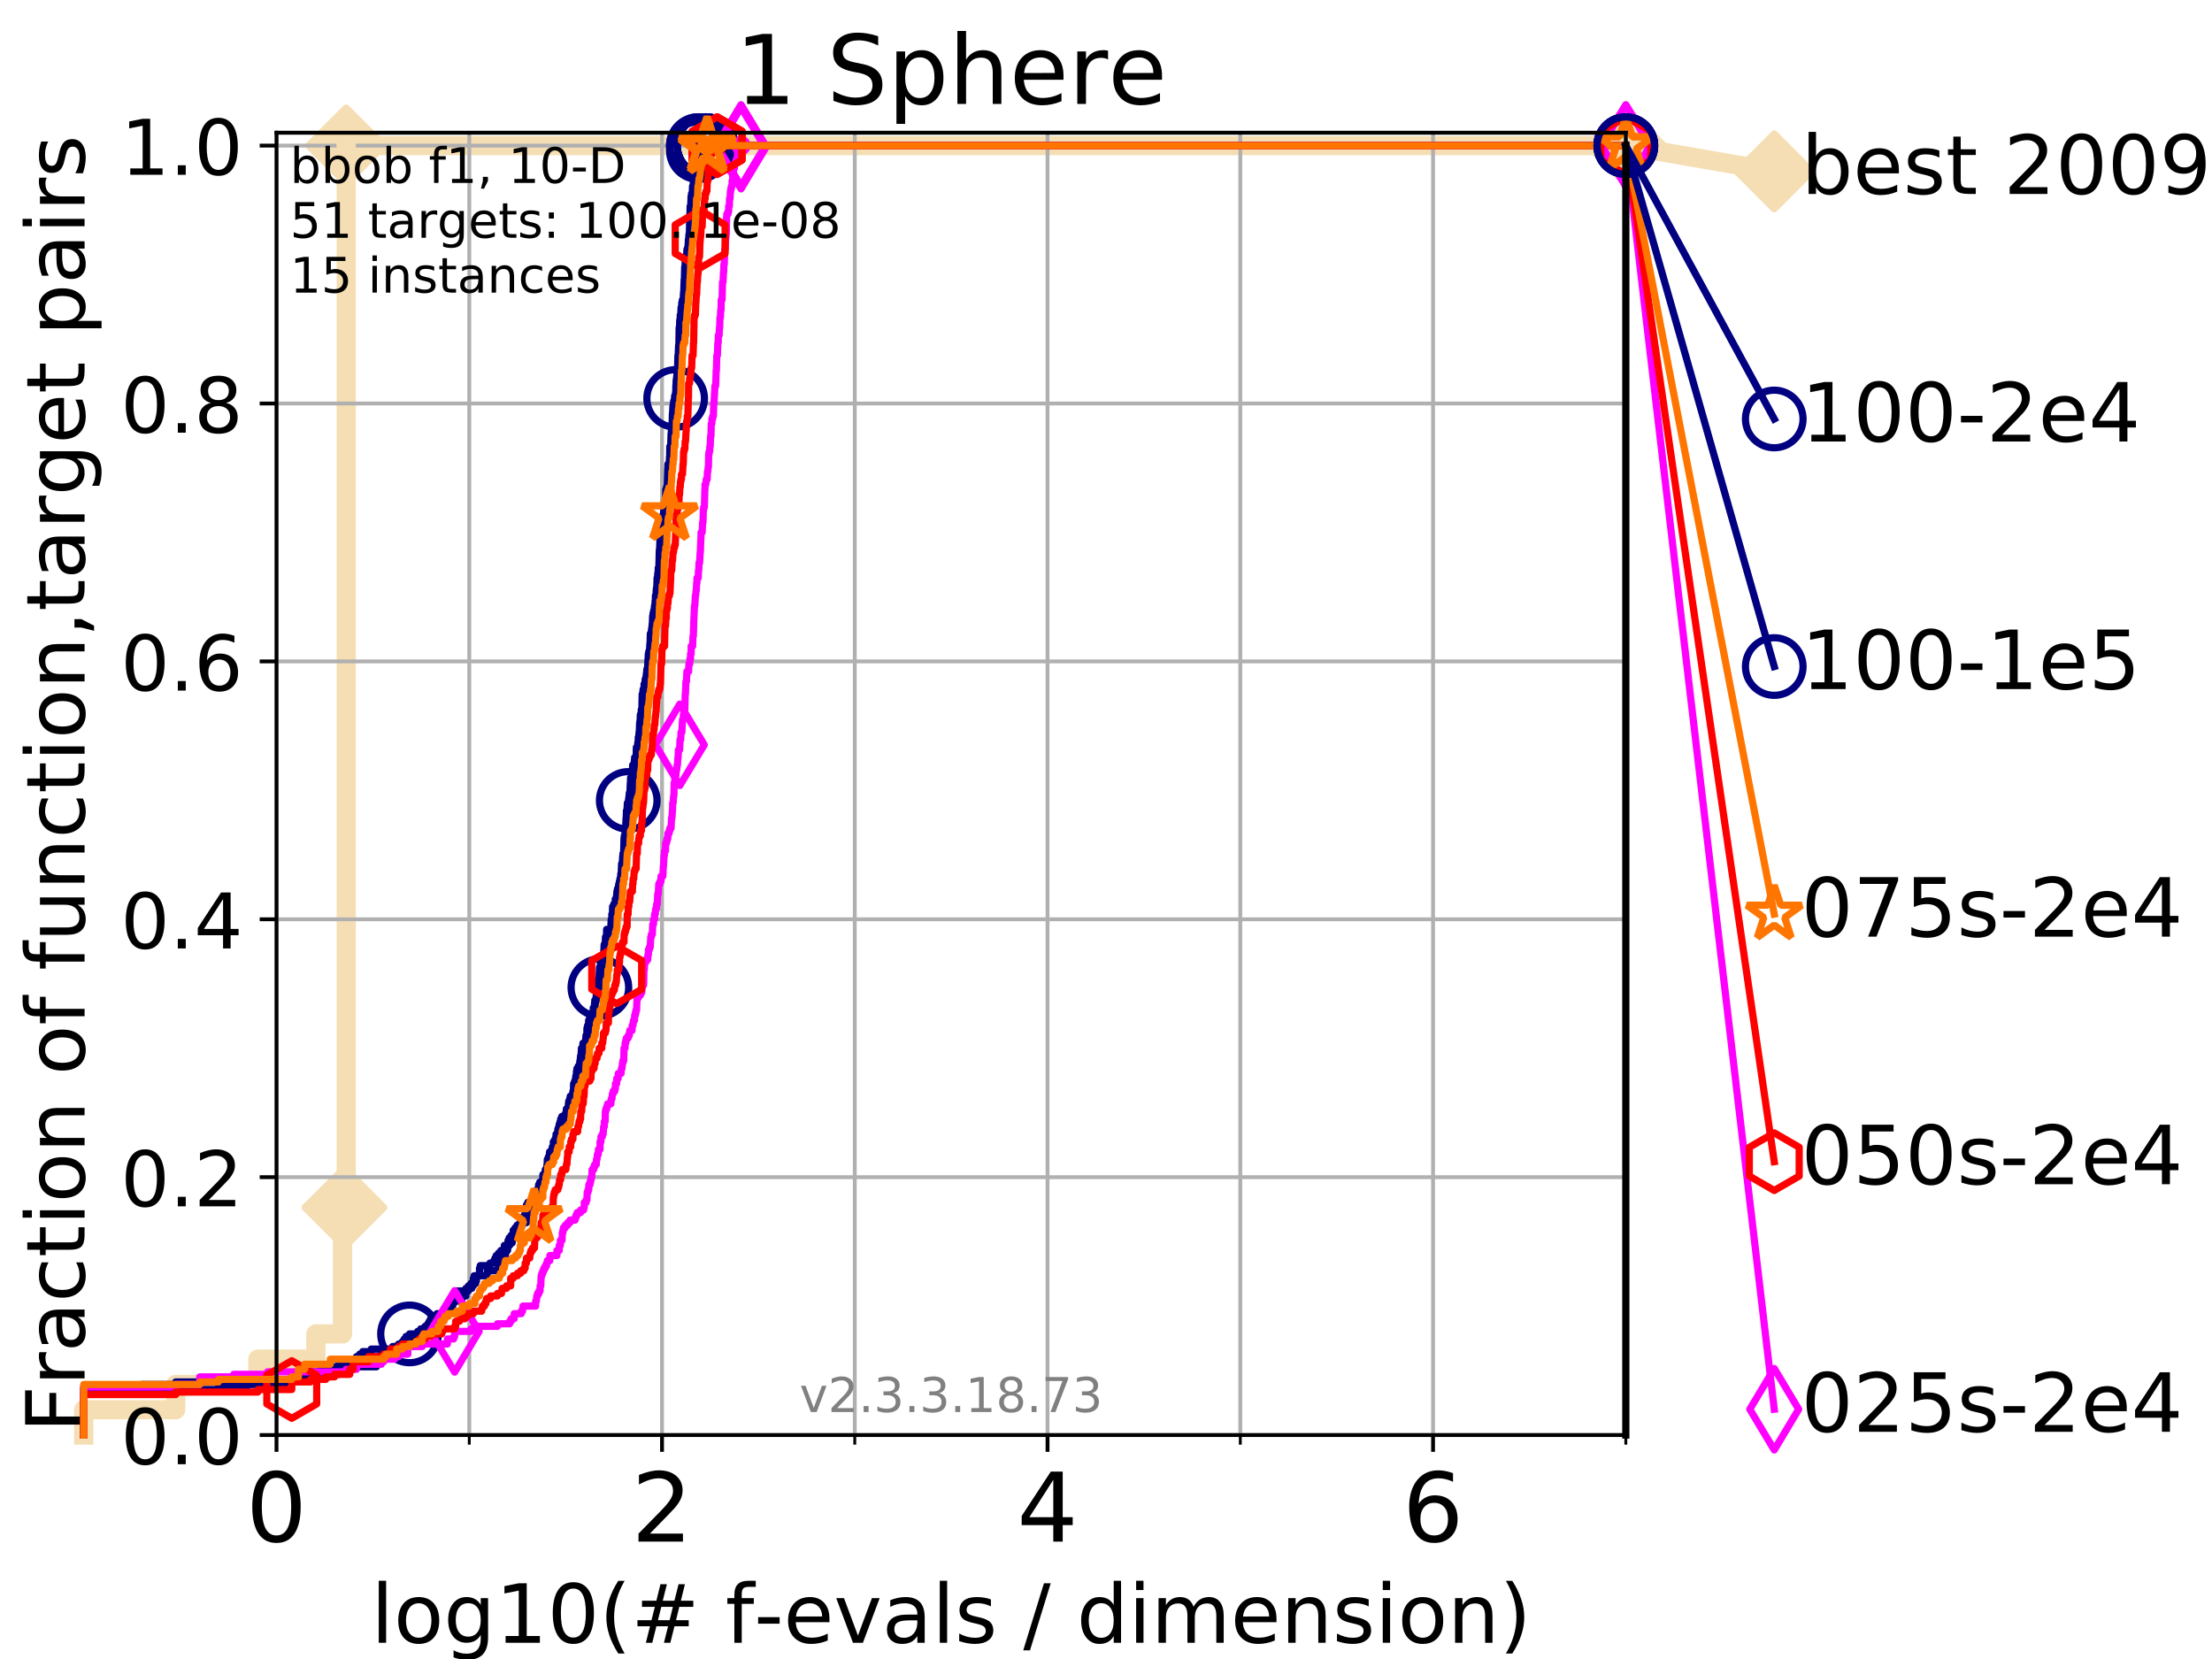 <?xml version="1.0" encoding="utf-8" standalone="no"?>
<!DOCTYPE svg PUBLIC "-//W3C//DTD SVG 1.1//EN"
  "http://www.w3.org/Graphics/SVG/1.1/DTD/svg11.dtd">
<!-- Created with matplotlib (https://matplotlib.org/) -->
<svg height="345.6pt" version="1.1" viewBox="0 0 460.8 345.6" width="460.8pt" xmlns="http://www.w3.org/2000/svg" xmlns:xlink="http://www.w3.org/1999/xlink">
 <defs>
  <style type="text/css">
*{stroke-linecap:butt;stroke-linejoin:round;}
  </style>
 </defs>
 <g id="figure_1">
  <g id="patch_1">
   <path d="M 0 345.6 
L 460.8 345.6 
L 460.8 0 
L 0 0 
z
" style="fill:#ffffff;"/>
  </g>
  <g id="axes_1">
   <g id="patch_2">
    <path d="M 57.6 298.944 
L 338.688 298.944 
L 338.688 27.648 
L 57.6 27.648 
z
" style="fill:#ffffff;"/>
   </g>
   <g id="line2d_1">
    <path d="M 17.445 298.944 
L 17.445 293.677 
L 36.604 293.677 
L 36.604 288.41 
L 53.709 288.41 
L 53.709 283.143 
L 65.797 283.143 
L 65.797 277.877 
L 71.35 277.877 
L 71.35 251.542 
L 72.125 251.542 
L 72.125 30.334 
L 338.688 30.334 
" style="fill:none;stroke:#f5deb3;stroke-linecap:square;stroke-width:4;"/>
   </g>
   <g id="line2d_2">
    <defs>
     <path d="M -0 7.778 
L 7.778 0 
L 0 -7.778 
L -7.778 -0 
z
" id="m6206c5dbb1" style="stroke:#f5deb3;stroke-linejoin:miter;stroke-width:1.5;"/>
    </defs>
    <g>
     <use style="fill:#f5deb3;stroke:#f5deb3;stroke-linejoin:miter;stroke-width:1.5;" x="71.35" xlink:href="#m6206c5dbb1" y="251.542"/>
     <use style="fill:#f5deb3;stroke:#f5deb3;stroke-linejoin:miter;stroke-width:1.5;" x="72.125" xlink:href="#m6206c5dbb1" y="251.542"/>
     <use style="fill:#f5deb3;stroke:#f5deb3;stroke-linejoin:miter;stroke-width:1.5;" x="72.125" xlink:href="#m6206c5dbb1" y="251.542"/>
     <use style="fill:#f5deb3;stroke:#f5deb3;stroke-linejoin:miter;stroke-width:1.5;" x="72.125" xlink:href="#m6206c5dbb1" y="30.334"/>
     <use style="fill:#f5deb3;stroke:#f5deb3;stroke-linejoin:miter;stroke-width:1.5;" x="72.125" xlink:href="#m6206c5dbb1" y="30.334"/>
     <use style="fill:#f5deb3;stroke:#f5deb3;stroke-linejoin:miter;stroke-width:1.5;" x="338.688" xlink:href="#m6206c5dbb1" y="30.334"/>
    </g>
   </g>
   <g id="line2d_3">
    <path style="fill:none;stroke:#f5deb3;stroke-linecap:square;stroke-width:4;"/>
    <g/>
   </g>
   <g id="line2d_4">
    <path d="M 338.688 30.334 
L 369.608 35.706 
" style="fill:none;stroke:#f5deb3;stroke-linecap:square;stroke-width:4;"/>
    <g>
     <use style="fill:#f5deb3;stroke:#f5deb3;stroke-linejoin:miter;stroke-width:1.5;" x="338.688" xlink:href="#m6206c5dbb1" y="30.334"/>
     <use style="fill:#f5deb3;stroke:#f5deb3;stroke-linejoin:miter;stroke-width:1.5;" x="369.608" xlink:href="#m6206c5dbb1" y="35.706"/>
    </g>
   </g>
   <g id="matplotlib.axis_1">
    <g id="xtick_1">
     <g id="line2d_5">
      <path clip-path="url(#pfca4027f8c)" d="M 57.6 298.944 
L 57.6 27.648 
" style="fill:none;stroke:#b0b0b0;stroke-linecap:square;stroke-width:0.8;"/>
     </g>
     <g id="line2d_6">
      <defs>
       <path d="M 0 0 
L 0 3.5 
" id="m318d6abaef" style="stroke:#000000;stroke-width:0.8;"/>
      </defs>
      <g>
       <use style="stroke:#000000;stroke-width:0.8;" x="57.6" xlink:href="#m318d6abaef" y="298.944"/>
      </g>
     </g>
     <g id="text_1">
      <!-- 0 -->
      <defs>
       <path d="M 31.781 66.406 
Q 24.172 66.406 20.328 58.906 
Q 16.5 51.422 16.5 36.375 
Q 16.5 21.391 20.328 13.891 
Q 24.172 6.391 31.781 6.391 
Q 39.453 6.391 43.281 13.891 
Q 47.125 21.391 47.125 36.375 
Q 47.125 51.422 43.281 58.906 
Q 39.453 66.406 31.781 66.406 
z
M 31.781 74.219 
Q 44.047 74.219 50.516 64.516 
Q 56.984 54.828 56.984 36.375 
Q 56.984 17.969 50.516 8.266 
Q 44.047 -1.422 31.781 -1.422 
Q 19.531 -1.422 13.062 8.266 
Q 6.594 17.969 6.594 36.375 
Q 6.594 54.828 13.062 64.516 
Q 19.531 74.219 31.781 74.219 
z
" id="DejaVuSans-48"/>
      </defs>
      <g transform="translate(51.237 321.141)scale(0.2 -0.2)">
       <use xlink:href="#DejaVuSans-48"/>
      </g>
     </g>
    </g>
    <g id="xtick_2">
     <g id="line2d_7">
      <path clip-path="url(#pfca4027f8c)" d="M 137.911 298.944 
L 137.911 27.648 
" style="fill:none;stroke:#b0b0b0;stroke-linecap:square;stroke-width:0.8;"/>
     </g>
     <g id="line2d_8">
      <g>
       <use style="stroke:#000000;stroke-width:0.8;" x="137.911" xlink:href="#m318d6abaef" y="298.944"/>
      </g>
     </g>
     <g id="text_2">
      <!-- 2 -->
      <defs>
       <path d="M 19.188 8.297 
L 53.609 8.297 
L 53.609 0 
L 7.328 0 
L 7.328 8.297 
Q 12.938 14.109 22.625 23.891 
Q 32.328 33.688 34.812 36.531 
Q 39.547 41.844 41.422 45.531 
Q 43.312 49.219 43.312 52.781 
Q 43.312 58.594 39.234 62.25 
Q 35.156 65.922 28.609 65.922 
Q 23.969 65.922 18.812 64.312 
Q 13.672 62.703 7.812 59.422 
L 7.812 69.391 
Q 13.766 71.781 18.938 73 
Q 24.125 74.219 28.422 74.219 
Q 39.75 74.219 46.484 68.547 
Q 53.219 62.891 53.219 53.422 
Q 53.219 48.922 51.531 44.891 
Q 49.859 40.875 45.406 35.406 
Q 44.188 33.984 37.641 27.219 
Q 31.109 20.453 19.188 8.297 
z
" id="DejaVuSans-50"/>
      </defs>
      <g transform="translate(131.548 321.141)scale(0.2 -0.2)">
       <use xlink:href="#DejaVuSans-50"/>
      </g>
     </g>
    </g>
    <g id="xtick_3">
     <g id="line2d_9">
      <path clip-path="url(#pfca4027f8c)" d="M 218.222 298.944 
L 218.222 27.648 
" style="fill:none;stroke:#b0b0b0;stroke-linecap:square;stroke-width:0.8;"/>
     </g>
     <g id="line2d_10">
      <g>
       <use style="stroke:#000000;stroke-width:0.8;" x="218.222" xlink:href="#m318d6abaef" y="298.944"/>
      </g>
     </g>
     <g id="text_3">
      <!-- 4 -->
      <defs>
       <path d="M 37.797 64.312 
L 12.891 25.391 
L 37.797 25.391 
z
M 35.203 72.906 
L 47.609 72.906 
L 47.609 25.391 
L 58.016 25.391 
L 58.016 17.188 
L 47.609 17.188 
L 47.609 0 
L 37.797 0 
L 37.797 17.188 
L 4.891 17.188 
L 4.891 26.703 
z
" id="DejaVuSans-52"/>
      </defs>
      <g transform="translate(211.859 321.141)scale(0.2 -0.2)">
       <use xlink:href="#DejaVuSans-52"/>
      </g>
     </g>
    </g>
    <g id="xtick_4">
     <g id="line2d_11">
      <path clip-path="url(#pfca4027f8c)" d="M 298.533 298.944 
L 298.533 27.648 
" style="fill:none;stroke:#b0b0b0;stroke-linecap:square;stroke-width:0.8;"/>
     </g>
     <g id="line2d_12">
      <g>
       <use style="stroke:#000000;stroke-width:0.8;" x="298.533" xlink:href="#m318d6abaef" y="298.944"/>
      </g>
     </g>
     <g id="text_4">
      <!-- 6 -->
      <defs>
       <path d="M 33.016 40.375 
Q 26.375 40.375 22.484 35.828 
Q 18.609 31.297 18.609 23.391 
Q 18.609 15.531 22.484 10.953 
Q 26.375 6.391 33.016 6.391 
Q 39.656 6.391 43.531 10.953 
Q 47.406 15.531 47.406 23.391 
Q 47.406 31.297 43.531 35.828 
Q 39.656 40.375 33.016 40.375 
z
M 52.594 71.297 
L 52.594 62.312 
Q 48.875 64.062 45.094 64.984 
Q 41.312 65.922 37.594 65.922 
Q 27.828 65.922 22.672 59.328 
Q 17.531 52.734 16.797 39.406 
Q 19.672 43.656 24.016 45.922 
Q 28.375 48.188 33.594 48.188 
Q 44.578 48.188 50.953 41.516 
Q 57.328 34.859 57.328 23.391 
Q 57.328 12.156 50.688 5.359 
Q 44.047 -1.422 33.016 -1.422 
Q 20.359 -1.422 13.672 8.266 
Q 6.984 17.969 6.984 36.375 
Q 6.984 53.656 15.188 63.938 
Q 23.391 74.219 37.203 74.219 
Q 40.922 74.219 44.703 73.484 
Q 48.484 72.75 52.594 71.297 
z
" id="DejaVuSans-54"/>
      </defs>
      <g transform="translate(292.17 321.141)scale(0.2 -0.2)">
       <use xlink:href="#DejaVuSans-54"/>
      </g>
     </g>
    </g>
    <g id="xtick_5">
     <g id="line2d_13">
      <path clip-path="url(#pfca4027f8c)" d="M 97.755 298.944 
L 97.755 27.648 
" style="fill:none;stroke:#b0b0b0;stroke-linecap:square;stroke-width:0.8;"/>
     </g>
     <g id="line2d_14">
      <defs>
       <path d="M 0 0 
L 0 2 
" id="m24c4542322" style="stroke:#000000;stroke-width:0.6;"/>
      </defs>
      <g>
       <use style="stroke:#000000;stroke-width:0.6;" x="97.755" xlink:href="#m24c4542322" y="298.944"/>
      </g>
     </g>
    </g>
    <g id="xtick_6">
     <g id="line2d_15">
      <path clip-path="url(#pfca4027f8c)" d="M 178.066 298.944 
L 178.066 27.648 
" style="fill:none;stroke:#b0b0b0;stroke-linecap:square;stroke-width:0.8;"/>
     </g>
     <g id="line2d_16">
      <g>
       <use style="stroke:#000000;stroke-width:0.6;" x="178.066" xlink:href="#m24c4542322" y="298.944"/>
      </g>
     </g>
    </g>
    <g id="xtick_7">
     <g id="line2d_17">
      <path clip-path="url(#pfca4027f8c)" d="M 258.377 298.944 
L 258.377 27.648 
" style="fill:none;stroke:#b0b0b0;stroke-linecap:square;stroke-width:0.8;"/>
     </g>
     <g id="line2d_18">
      <g>
       <use style="stroke:#000000;stroke-width:0.6;" x="258.377" xlink:href="#m24c4542322" y="298.944"/>
      </g>
     </g>
    </g>
    <g id="xtick_8">
     <g id="line2d_19">
      <path clip-path="url(#pfca4027f8c)" d="M 338.688 298.944 
L 338.688 27.648 
" style="fill:none;stroke:#b0b0b0;stroke-linecap:square;stroke-width:0.8;"/>
     </g>
     <g id="line2d_20">
      <g>
       <use style="stroke:#000000;stroke-width:0.6;" x="338.688" xlink:href="#m24c4542322" y="298.944"/>
      </g>
     </g>
    </g>
    <g id="text_5">
     <!-- log10(# f-evals / dimension) -->
     <defs>
      <path d="M 9.422 75.984 
L 18.406 75.984 
L 18.406 0 
L 9.422 0 
z
" id="DejaVuSans-108"/>
      <path d="M 30.609 48.391 
Q 23.391 48.391 19.188 42.75 
Q 14.984 37.109 14.984 27.297 
Q 14.984 17.484 19.156 11.844 
Q 23.344 6.203 30.609 6.203 
Q 37.797 6.203 41.984 11.859 
Q 46.188 17.531 46.188 27.297 
Q 46.188 37.016 41.984 42.703 
Q 37.797 48.391 30.609 48.391 
z
M 30.609 56 
Q 42.328 56 49.016 48.375 
Q 55.719 40.766 55.719 27.297 
Q 55.719 13.875 49.016 6.219 
Q 42.328 -1.422 30.609 -1.422 
Q 18.844 -1.422 12.172 6.219 
Q 5.516 13.875 5.516 27.297 
Q 5.516 40.766 12.172 48.375 
Q 18.844 56 30.609 56 
z
" id="DejaVuSans-111"/>
      <path d="M 45.406 27.984 
Q 45.406 37.75 41.375 43.109 
Q 37.359 48.484 30.078 48.484 
Q 22.859 48.484 18.828 43.109 
Q 14.797 37.75 14.797 27.984 
Q 14.797 18.266 18.828 12.891 
Q 22.859 7.516 30.078 7.516 
Q 37.359 7.516 41.375 12.891 
Q 45.406 18.266 45.406 27.984 
z
M 54.391 6.781 
Q 54.391 -7.172 48.188 -13.984 
Q 42 -20.797 29.203 -20.797 
Q 24.469 -20.797 20.266 -20.094 
Q 16.062 -19.391 12.109 -17.922 
L 12.109 -9.188 
Q 16.062 -11.328 19.922 -12.344 
Q 23.781 -13.375 27.781 -13.375 
Q 36.625 -13.375 41.016 -8.766 
Q 45.406 -4.156 45.406 5.172 
L 45.406 9.625 
Q 42.625 4.781 38.281 2.391 
Q 33.938 0 27.875 0 
Q 17.828 0 11.672 7.656 
Q 5.516 15.328 5.516 27.984 
Q 5.516 40.672 11.672 48.328 
Q 17.828 56 27.875 56 
Q 33.938 56 38.281 53.609 
Q 42.625 51.219 45.406 46.391 
L 45.406 54.688 
L 54.391 54.688 
z
" id="DejaVuSans-103"/>
      <path d="M 12.406 8.297 
L 28.516 8.297 
L 28.516 63.922 
L 10.984 60.406 
L 10.984 69.391 
L 28.422 72.906 
L 38.281 72.906 
L 38.281 8.297 
L 54.391 8.297 
L 54.391 0 
L 12.406 0 
z
" id="DejaVuSans-49"/>
      <path d="M 31 75.875 
Q 24.469 64.656 21.281 53.656 
Q 18.109 42.672 18.109 31.391 
Q 18.109 20.125 21.312 9.062 
Q 24.516 -2 31 -13.188 
L 23.188 -13.188 
Q 15.875 -1.703 12.234 9.375 
Q 8.594 20.453 8.594 31.391 
Q 8.594 42.281 12.203 53.312 
Q 15.828 64.359 23.188 75.875 
z
" id="DejaVuSans-40"/>
      <path d="M 51.125 44 
L 36.922 44 
L 32.812 27.688 
L 47.125 27.688 
z
M 43.797 71.781 
L 38.719 51.516 
L 52.984 51.516 
L 58.109 71.781 
L 65.922 71.781 
L 60.891 51.516 
L 76.125 51.516 
L 76.125 44 
L 58.984 44 
L 54.984 27.688 
L 70.516 27.688 
L 70.516 20.219 
L 53.078 20.219 
L 48 0 
L 40.188 0 
L 45.219 20.219 
L 30.906 20.219 
L 25.875 0 
L 18.016 0 
L 23.094 20.219 
L 7.719 20.219 
L 7.719 27.688 
L 24.906 27.688 
L 29 44 
L 13.281 44 
L 13.281 51.516 
L 30.906 51.516 
L 35.891 71.781 
z
" id="DejaVuSans-35"/>
      <path id="DejaVuSans-32"/>
      <path d="M 37.109 75.984 
L 37.109 68.5 
L 28.516 68.5 
Q 23.688 68.5 21.797 66.547 
Q 19.922 64.594 19.922 59.516 
L 19.922 54.688 
L 34.719 54.688 
L 34.719 47.703 
L 19.922 47.703 
L 19.922 0 
L 10.891 0 
L 10.891 47.703 
L 2.297 47.703 
L 2.297 54.688 
L 10.891 54.688 
L 10.891 58.5 
Q 10.891 67.625 15.141 71.797 
Q 19.391 75.984 28.609 75.984 
z
" id="DejaVuSans-102"/>
      <path d="M 4.891 31.391 
L 31.203 31.391 
L 31.203 23.391 
L 4.891 23.391 
z
" id="DejaVuSans-45"/>
      <path d="M 56.203 29.594 
L 56.203 25.203 
L 14.891 25.203 
Q 15.484 15.922 20.484 11.062 
Q 25.484 6.203 34.422 6.203 
Q 39.594 6.203 44.453 7.469 
Q 49.312 8.734 54.109 11.281 
L 54.109 2.781 
Q 49.266 0.734 44.188 -0.344 
Q 39.109 -1.422 33.891 -1.422 
Q 20.797 -1.422 13.156 6.188 
Q 5.516 13.812 5.516 26.812 
Q 5.516 40.234 12.766 48.109 
Q 20.016 56 32.328 56 
Q 43.359 56 49.781 48.891 
Q 56.203 41.797 56.203 29.594 
z
M 47.219 32.234 
Q 47.125 39.594 43.094 43.984 
Q 39.062 48.391 32.422 48.391 
Q 24.906 48.391 20.391 44.141 
Q 15.875 39.891 15.188 32.172 
z
" id="DejaVuSans-101"/>
      <path d="M 2.984 54.688 
L 12.5 54.688 
L 29.594 8.797 
L 46.688 54.688 
L 56.203 54.688 
L 35.688 0 
L 23.484 0 
z
" id="DejaVuSans-118"/>
      <path d="M 34.281 27.484 
Q 23.391 27.484 19.188 25 
Q 14.984 22.516 14.984 16.5 
Q 14.984 11.719 18.141 8.906 
Q 21.297 6.109 26.703 6.109 
Q 34.188 6.109 38.703 11.406 
Q 43.219 16.703 43.219 25.484 
L 43.219 27.484 
z
M 52.203 31.203 
L 52.203 0 
L 43.219 0 
L 43.219 8.297 
Q 40.141 3.328 35.547 0.953 
Q 30.953 -1.422 24.312 -1.422 
Q 15.922 -1.422 10.953 3.297 
Q 6 8.016 6 15.922 
Q 6 25.141 12.172 29.828 
Q 18.359 34.516 30.609 34.516 
L 43.219 34.516 
L 43.219 35.406 
Q 43.219 41.609 39.141 45 
Q 35.062 48.391 27.688 48.391 
Q 23 48.391 18.547 47.266 
Q 14.109 46.141 10.016 43.891 
L 10.016 52.203 
Q 14.938 54.109 19.578 55.047 
Q 24.219 56 28.609 56 
Q 40.484 56 46.344 49.844 
Q 52.203 43.703 52.203 31.203 
z
" id="DejaVuSans-97"/>
      <path d="M 44.281 53.078 
L 44.281 44.578 
Q 40.484 46.531 36.375 47.5 
Q 32.281 48.484 27.875 48.484 
Q 21.188 48.484 17.844 46.438 
Q 14.5 44.391 14.5 40.281 
Q 14.5 37.156 16.891 35.375 
Q 19.281 33.594 26.516 31.984 
L 29.594 31.297 
Q 39.156 29.25 43.188 25.516 
Q 47.219 21.781 47.219 15.094 
Q 47.219 7.469 41.188 3.016 
Q 35.156 -1.422 24.609 -1.422 
Q 20.219 -1.422 15.453 -0.562 
Q 10.688 0.297 5.422 2 
L 5.422 11.281 
Q 10.406 8.688 15.234 7.391 
Q 20.062 6.109 24.812 6.109 
Q 31.156 6.109 34.562 8.281 
Q 37.984 10.453 37.984 14.406 
Q 37.984 18.062 35.516 20.016 
Q 33.062 21.969 24.703 23.781 
L 21.578 24.516 
Q 13.234 26.266 9.516 29.906 
Q 5.812 33.547 5.812 39.891 
Q 5.812 47.609 11.281 51.797 
Q 16.75 56 26.812 56 
Q 31.781 56 36.172 55.266 
Q 40.578 54.547 44.281 53.078 
z
" id="DejaVuSans-115"/>
      <path d="M 25.391 72.906 
L 33.688 72.906 
L 8.297 -9.281 
L 0 -9.281 
z
" id="DejaVuSans-47"/>
      <path d="M 45.406 46.391 
L 45.406 75.984 
L 54.391 75.984 
L 54.391 0 
L 45.406 0 
L 45.406 8.203 
Q 42.578 3.328 38.25 0.953 
Q 33.938 -1.422 27.875 -1.422 
Q 17.969 -1.422 11.734 6.484 
Q 5.516 14.406 5.516 27.297 
Q 5.516 40.188 11.734 48.094 
Q 17.969 56 27.875 56 
Q 33.938 56 38.25 53.625 
Q 42.578 51.266 45.406 46.391 
z
M 14.797 27.297 
Q 14.797 17.391 18.875 11.75 
Q 22.953 6.109 30.078 6.109 
Q 37.203 6.109 41.297 11.75 
Q 45.406 17.391 45.406 27.297 
Q 45.406 37.203 41.297 42.844 
Q 37.203 48.484 30.078 48.484 
Q 22.953 48.484 18.875 42.844 
Q 14.797 37.203 14.797 27.297 
z
" id="DejaVuSans-100"/>
      <path d="M 9.422 54.688 
L 18.406 54.688 
L 18.406 0 
L 9.422 0 
z
M 9.422 75.984 
L 18.406 75.984 
L 18.406 64.594 
L 9.422 64.594 
z
" id="DejaVuSans-105"/>
      <path d="M 52 44.188 
Q 55.375 50.25 60.062 53.125 
Q 64.75 56 71.094 56 
Q 79.641 56 84.281 50.016 
Q 88.922 44.047 88.922 33.016 
L 88.922 0 
L 79.891 0 
L 79.891 32.719 
Q 79.891 40.578 77.094 44.375 
Q 74.312 48.188 68.609 48.188 
Q 61.625 48.188 57.562 43.547 
Q 53.516 38.922 53.516 30.906 
L 53.516 0 
L 44.484 0 
L 44.484 32.719 
Q 44.484 40.625 41.703 44.406 
Q 38.922 48.188 33.109 48.188 
Q 26.219 48.188 22.156 43.531 
Q 18.109 38.875 18.109 30.906 
L 18.109 0 
L 9.078 0 
L 9.078 54.688 
L 18.109 54.688 
L 18.109 46.188 
Q 21.188 51.219 25.484 53.609 
Q 29.781 56 35.688 56 
Q 41.656 56 45.828 52.969 
Q 50 49.953 52 44.188 
z
" id="DejaVuSans-109"/>
      <path d="M 54.891 33.016 
L 54.891 0 
L 45.906 0 
L 45.906 32.719 
Q 45.906 40.484 42.875 44.328 
Q 39.844 48.188 33.797 48.188 
Q 26.516 48.188 22.312 43.547 
Q 18.109 38.922 18.109 30.906 
L 18.109 0 
L 9.078 0 
L 9.078 54.688 
L 18.109 54.688 
L 18.109 46.188 
Q 21.344 51.125 25.703 53.562 
Q 30.078 56 35.797 56 
Q 45.219 56 50.047 50.172 
Q 54.891 44.344 54.891 33.016 
z
" id="DejaVuSans-110"/>
      <path d="M 8.016 75.875 
L 15.828 75.875 
Q 23.141 64.359 26.781 53.312 
Q 30.422 42.281 30.422 31.391 
Q 30.422 20.453 26.781 9.375 
Q 23.141 -1.703 15.828 -13.188 
L 8.016 -13.188 
Q 14.5 -2 17.703 9.062 
Q 20.906 20.125 20.906 31.391 
Q 20.906 42.672 17.703 53.656 
Q 14.5 64.656 8.016 75.875 
z
" id="DejaVuSans-41"/>
     </defs>
     <g transform="translate(77.303 342.218)scale(0.17 -0.17)">
      <use xlink:href="#DejaVuSans-108"/>
      <use x="27.783" xlink:href="#DejaVuSans-111"/>
      <use x="88.965" xlink:href="#DejaVuSans-103"/>
      <use x="152.441" xlink:href="#DejaVuSans-49"/>
      <use x="216.064" xlink:href="#DejaVuSans-48"/>
      <use x="279.688" xlink:href="#DejaVuSans-40"/>
      <use x="318.701" xlink:href="#DejaVuSans-35"/>
      <use x="402.49" xlink:href="#DejaVuSans-32"/>
      <use x="434.277" xlink:href="#DejaVuSans-102"/>
      <use x="469.404" xlink:href="#DejaVuSans-45"/>
      <use x="505.488" xlink:href="#DejaVuSans-101"/>
      <use x="567.012" xlink:href="#DejaVuSans-118"/>
      <use x="626.191" xlink:href="#DejaVuSans-97"/>
      <use x="687.471" xlink:href="#DejaVuSans-108"/>
      <use x="715.254" xlink:href="#DejaVuSans-115"/>
      <use x="767.354" xlink:href="#DejaVuSans-32"/>
      <use x="799.141" xlink:href="#DejaVuSans-47"/>
      <use x="832.832" xlink:href="#DejaVuSans-32"/>
      <use x="864.619" xlink:href="#DejaVuSans-100"/>
      <use x="928.096" xlink:href="#DejaVuSans-105"/>
      <use x="955.879" xlink:href="#DejaVuSans-109"/>
      <use x="1053.291" xlink:href="#DejaVuSans-101"/>
      <use x="1114.814" xlink:href="#DejaVuSans-110"/>
      <use x="1178.193" xlink:href="#DejaVuSans-115"/>
      <use x="1230.293" xlink:href="#DejaVuSans-105"/>
      <use x="1258.076" xlink:href="#DejaVuSans-111"/>
      <use x="1319.258" xlink:href="#DejaVuSans-110"/>
      <use x="1382.637" xlink:href="#DejaVuSans-41"/>
     </g>
    </g>
   </g>
   <g id="matplotlib.axis_2">
    <g id="ytick_1">
     <g id="line2d_21">
      <path clip-path="url(#pfca4027f8c)" d="M 57.6 298.944 
L 338.688 298.944 
" style="fill:none;stroke:#b0b0b0;stroke-linecap:square;stroke-width:0.8;"/>
     </g>
     <g id="line2d_22">
      <defs>
       <path d="M 0 0 
L -3.5 0 
" id="m8f81bcb78d" style="stroke:#000000;stroke-width:0.8;"/>
      </defs>
      <g>
       <use style="stroke:#000000;stroke-width:0.8;" x="57.6" xlink:href="#m8f81bcb78d" y="298.944"/>
      </g>
     </g>
     <g id="text_6">
      <!-- 0.0 -->
      <defs>
       <path d="M 10.688 12.406 
L 21 12.406 
L 21 0 
L 10.688 0 
z
" id="DejaVuSans-46"/>
      </defs>
      <g transform="translate(25.155 305.023)scale(0.16 -0.16)">
       <use xlink:href="#DejaVuSans-48"/>
       <use x="63.623" xlink:href="#DejaVuSans-46"/>
       <use x="95.41" xlink:href="#DejaVuSans-48"/>
      </g>
     </g>
    </g>
    <g id="ytick_2">
     <g id="line2d_23">
      <path clip-path="url(#pfca4027f8c)" d="M 57.6 245.222 
L 338.688 245.222 
" style="fill:none;stroke:#b0b0b0;stroke-linecap:square;stroke-width:0.8;"/>
     </g>
     <g id="line2d_24">
      <g>
       <use style="stroke:#000000;stroke-width:0.8;" x="57.6" xlink:href="#m8f81bcb78d" y="245.222"/>
      </g>
     </g>
     <g id="text_7">
      <!-- 0.2 -->
      <g transform="translate(25.155 251.301)scale(0.16 -0.16)">
       <use xlink:href="#DejaVuSans-48"/>
       <use x="63.623" xlink:href="#DejaVuSans-46"/>
       <use x="95.41" xlink:href="#DejaVuSans-50"/>
      </g>
     </g>
    </g>
    <g id="ytick_3">
     <g id="line2d_25">
      <path clip-path="url(#pfca4027f8c)" d="M 57.6 191.5 
L 338.688 191.5 
" style="fill:none;stroke:#b0b0b0;stroke-linecap:square;stroke-width:0.8;"/>
     </g>
     <g id="line2d_26">
      <g>
       <use style="stroke:#000000;stroke-width:0.8;" x="57.6" xlink:href="#m8f81bcb78d" y="191.5"/>
      </g>
     </g>
     <g id="text_8">
      <!-- 0.4 -->
      <g transform="translate(25.155 197.579)scale(0.16 -0.16)">
       <use xlink:href="#DejaVuSans-48"/>
       <use x="63.623" xlink:href="#DejaVuSans-46"/>
       <use x="95.41" xlink:href="#DejaVuSans-52"/>
      </g>
     </g>
    </g>
    <g id="ytick_4">
     <g id="line2d_27">
      <path clip-path="url(#pfca4027f8c)" d="M 57.6 137.778 
L 338.688 137.778 
" style="fill:none;stroke:#b0b0b0;stroke-linecap:square;stroke-width:0.8;"/>
     </g>
     <g id="line2d_28">
      <g>
       <use style="stroke:#000000;stroke-width:0.8;" x="57.6" xlink:href="#m8f81bcb78d" y="137.778"/>
      </g>
     </g>
     <g id="text_9">
      <!-- 0.6 -->
      <g transform="translate(25.155 143.857)scale(0.16 -0.16)">
       <use xlink:href="#DejaVuSans-48"/>
       <use x="63.623" xlink:href="#DejaVuSans-46"/>
       <use x="95.41" xlink:href="#DejaVuSans-54"/>
      </g>
     </g>
    </g>
    <g id="ytick_5">
     <g id="line2d_29">
      <path clip-path="url(#pfca4027f8c)" d="M 57.6 84.056 
L 338.688 84.056 
" style="fill:none;stroke:#b0b0b0;stroke-linecap:square;stroke-width:0.8;"/>
     </g>
     <g id="line2d_30">
      <g>
       <use style="stroke:#000000;stroke-width:0.8;" x="57.6" xlink:href="#m8f81bcb78d" y="84.056"/>
      </g>
     </g>
     <g id="text_10">
      <!-- 0.8 -->
      <defs>
       <path d="M 31.781 34.625 
Q 24.75 34.625 20.719 30.859 
Q 16.703 27.094 16.703 20.516 
Q 16.703 13.922 20.719 10.156 
Q 24.75 6.391 31.781 6.391 
Q 38.812 6.391 42.859 10.172 
Q 46.922 13.969 46.922 20.516 
Q 46.922 27.094 42.891 30.859 
Q 38.875 34.625 31.781 34.625 
z
M 21.922 38.812 
Q 15.578 40.375 12.031 44.719 
Q 8.5 49.078 8.5 55.328 
Q 8.5 64.062 14.719 69.141 
Q 20.953 74.219 31.781 74.219 
Q 42.672 74.219 48.875 69.141 
Q 55.078 64.062 55.078 55.328 
Q 55.078 49.078 51.531 44.719 
Q 48 40.375 41.703 38.812 
Q 48.828 37.156 52.797 32.312 
Q 56.781 27.484 56.781 20.516 
Q 56.781 9.906 50.312 4.234 
Q 43.844 -1.422 31.781 -1.422 
Q 19.734 -1.422 13.25 4.234 
Q 6.781 9.906 6.781 20.516 
Q 6.781 27.484 10.781 32.312 
Q 14.797 37.156 21.922 38.812 
z
M 18.312 54.391 
Q 18.312 48.734 21.844 45.562 
Q 25.391 42.391 31.781 42.391 
Q 38.141 42.391 41.719 45.562 
Q 45.312 48.734 45.312 54.391 
Q 45.312 60.062 41.719 63.234 
Q 38.141 66.406 31.781 66.406 
Q 25.391 66.406 21.844 63.234 
Q 18.312 60.062 18.312 54.391 
z
" id="DejaVuSans-56"/>
      </defs>
      <g transform="translate(25.155 90.135)scale(0.16 -0.16)">
       <use xlink:href="#DejaVuSans-48"/>
       <use x="63.623" xlink:href="#DejaVuSans-46"/>
       <use x="95.41" xlink:href="#DejaVuSans-56"/>
      </g>
     </g>
    </g>
    <g id="ytick_6">
     <g id="line2d_31">
      <path clip-path="url(#pfca4027f8c)" d="M 57.6 30.334 
L 338.688 30.334 
" style="fill:none;stroke:#b0b0b0;stroke-linecap:square;stroke-width:0.8;"/>
     </g>
     <g id="line2d_32">
      <g>
       <use style="stroke:#000000;stroke-width:0.8;" x="57.6" xlink:href="#m8f81bcb78d" y="30.334"/>
      </g>
     </g>
     <g id="text_11">
      <!-- 1.0 -->
      <g transform="translate(25.155 36.413)scale(0.16 -0.16)">
       <use xlink:href="#DejaVuSans-49"/>
       <use x="63.623" xlink:href="#DejaVuSans-46"/>
       <use x="95.41" xlink:href="#DejaVuSans-48"/>
      </g>
     </g>
    </g>
    <g id="text_12">
     <!-- Fraction of function,target pairs -->
     <defs>
      <path d="M 9.812 72.906 
L 51.703 72.906 
L 51.703 64.594 
L 19.672 64.594 
L 19.672 43.109 
L 48.578 43.109 
L 48.578 34.812 
L 19.672 34.812 
L 19.672 0 
L 9.812 0 
z
" id="DejaVuSans-70"/>
      <path d="M 41.109 46.297 
Q 39.594 47.172 37.812 47.578 
Q 36.031 48 33.891 48 
Q 26.266 48 22.188 43.047 
Q 18.109 38.094 18.109 28.812 
L 18.109 0 
L 9.078 0 
L 9.078 54.688 
L 18.109 54.688 
L 18.109 46.188 
Q 20.953 51.172 25.484 53.578 
Q 30.031 56 36.531 56 
Q 37.453 56 38.578 55.875 
Q 39.703 55.766 41.062 55.516 
z
" id="DejaVuSans-114"/>
      <path d="M 48.781 52.594 
L 48.781 44.188 
Q 44.969 46.297 41.141 47.344 
Q 37.312 48.391 33.406 48.391 
Q 24.656 48.391 19.812 42.844 
Q 14.984 37.312 14.984 27.297 
Q 14.984 17.281 19.812 11.734 
Q 24.656 6.203 33.406 6.203 
Q 37.312 6.203 41.141 7.25 
Q 44.969 8.297 48.781 10.406 
L 48.781 2.094 
Q 45.016 0.344 40.984 -0.531 
Q 36.969 -1.422 32.422 -1.422 
Q 20.062 -1.422 12.781 6.344 
Q 5.516 14.109 5.516 27.297 
Q 5.516 40.672 12.859 48.328 
Q 20.219 56 33.016 56 
Q 37.156 56 41.109 55.141 
Q 45.062 54.297 48.781 52.594 
z
" id="DejaVuSans-99"/>
      <path d="M 18.312 70.219 
L 18.312 54.688 
L 36.812 54.688 
L 36.812 47.703 
L 18.312 47.703 
L 18.312 18.016 
Q 18.312 11.328 20.141 9.422 
Q 21.969 7.516 27.594 7.516 
L 36.812 7.516 
L 36.812 0 
L 27.594 0 
Q 17.188 0 13.234 3.875 
Q 9.281 7.766 9.281 18.016 
L 9.281 47.703 
L 2.688 47.703 
L 2.688 54.688 
L 9.281 54.688 
L 9.281 70.219 
z
" id="DejaVuSans-116"/>
      <path d="M 8.5 21.578 
L 8.5 54.688 
L 17.484 54.688 
L 17.484 21.922 
Q 17.484 14.156 20.5 10.266 
Q 23.531 6.391 29.594 6.391 
Q 36.859 6.391 41.078 11.031 
Q 45.312 15.672 45.312 23.688 
L 45.312 54.688 
L 54.297 54.688 
L 54.297 0 
L 45.312 0 
L 45.312 8.406 
Q 42.047 3.422 37.719 1 
Q 33.406 -1.422 27.688 -1.422 
Q 18.266 -1.422 13.375 4.438 
Q 8.5 10.297 8.5 21.578 
z
M 31.109 56 
z
" id="DejaVuSans-117"/>
      <path d="M 11.719 12.406 
L 22.016 12.406 
L 22.016 4 
L 14.016 -11.625 
L 7.719 -11.625 
L 11.719 4 
z
" id="DejaVuSans-44"/>
      <path d="M 18.109 8.203 
L 18.109 -20.797 
L 9.078 -20.797 
L 9.078 54.688 
L 18.109 54.688 
L 18.109 46.391 
Q 20.953 51.266 25.266 53.625 
Q 29.594 56 35.594 56 
Q 45.562 56 51.781 48.094 
Q 58.016 40.188 58.016 27.297 
Q 58.016 14.406 51.781 6.484 
Q 45.562 -1.422 35.594 -1.422 
Q 29.594 -1.422 25.266 0.953 
Q 20.953 3.328 18.109 8.203 
z
M 48.688 27.297 
Q 48.688 37.203 44.609 42.844 
Q 40.531 48.484 33.406 48.484 
Q 26.266 48.484 22.188 42.844 
Q 18.109 37.203 18.109 27.297 
Q 18.109 17.391 22.188 11.75 
Q 26.266 6.109 33.406 6.109 
Q 40.531 6.109 44.609 11.75 
Q 48.688 17.391 48.688 27.297 
z
" id="DejaVuSans-112"/>
     </defs>
     <g transform="translate(17.62 298.435)rotate(-90)scale(0.17 -0.17)">
      <use xlink:href="#DejaVuSans-70"/>
      <use x="57.41" xlink:href="#DejaVuSans-114"/>
      <use x="98.523" xlink:href="#DejaVuSans-97"/>
      <use x="159.803" xlink:href="#DejaVuSans-99"/>
      <use x="214.783" xlink:href="#DejaVuSans-116"/>
      <use x="253.992" xlink:href="#DejaVuSans-105"/>
      <use x="281.775" xlink:href="#DejaVuSans-111"/>
      <use x="342.957" xlink:href="#DejaVuSans-110"/>
      <use x="406.336" xlink:href="#DejaVuSans-32"/>
      <use x="438.123" xlink:href="#DejaVuSans-111"/>
      <use x="499.305" xlink:href="#DejaVuSans-102"/>
      <use x="534.51" xlink:href="#DejaVuSans-32"/>
      <use x="566.297" xlink:href="#DejaVuSans-102"/>
      <use x="601.502" xlink:href="#DejaVuSans-117"/>
      <use x="664.881" xlink:href="#DejaVuSans-110"/>
      <use x="728.26" xlink:href="#DejaVuSans-99"/>
      <use x="783.24" xlink:href="#DejaVuSans-116"/>
      <use x="822.449" xlink:href="#DejaVuSans-105"/>
      <use x="850.232" xlink:href="#DejaVuSans-111"/>
      <use x="911.414" xlink:href="#DejaVuSans-110"/>
      <use x="974.793" xlink:href="#DejaVuSans-44"/>
      <use x="1006.58" xlink:href="#DejaVuSans-116"/>
      <use x="1045.789" xlink:href="#DejaVuSans-97"/>
      <use x="1107.068" xlink:href="#DejaVuSans-114"/>
      <use x="1148.166" xlink:href="#DejaVuSans-103"/>
      <use x="1211.643" xlink:href="#DejaVuSans-101"/>
      <use x="1273.166" xlink:href="#DejaVuSans-116"/>
      <use x="1312.375" xlink:href="#DejaVuSans-32"/>
      <use x="1344.162" xlink:href="#DejaVuSans-112"/>
      <use x="1407.639" xlink:href="#DejaVuSans-97"/>
      <use x="1468.918" xlink:href="#DejaVuSans-105"/>
      <use x="1496.701" xlink:href="#DejaVuSans-114"/>
      <use x="1537.814" xlink:href="#DejaVuSans-115"/>
     </g>
    </g>
   </g>
   <g id="line2d_33">
    <defs>
     <path d="M 0 1.5 
C 0.398 1.5 0.779 1.342 1.061 1.061 
C 1.342 0.779 1.5 0.398 1.5 0 
C 1.5 -0.398 1.342 -0.779 1.061 -1.061 
C 0.779 -1.342 0.398 -1.5 0 -1.5 
C -0.398 -1.5 -0.779 -1.342 -1.061 -1.061 
C -1.342 -0.779 -1.5 -0.398 -1.5 0 
C -1.5 0.398 -1.342 0.779 -1.061 1.061 
C -0.779 1.342 -0.398 1.5 0 1.5 
z
" id="mbe40ce83b5" style="stroke:#f5deb3;"/>
    </defs>
    <g>
     <use style="fill:#f5deb3;stroke:#f5deb3;" x="72.125" xlink:href="#mbe40ce83b5" y="30.334"/>
     <use style="fill:#f5deb3;stroke:#f5deb3;" x="72.125" xlink:href="#mbe40ce83b5" y="30.334"/>
    </g>
   </g>
   <g id="line2d_34">
    <defs>
     <path d="M 0 1.5 
C 0.398 1.5 0.779 1.342 1.061 1.061 
C 1.342 0.779 1.5 0.398 1.5 0 
C 1.5 -0.398 1.342 -0.779 1.061 -1.061 
C 0.779 -1.342 0.398 -1.5 0 -1.5 
C -0.398 -1.5 -0.779 -1.342 -1.061 -1.061 
C -1.342 -0.779 -1.5 -0.398 -1.5 0 
C -1.5 0.398 -1.342 0.779 -1.061 1.061 
C -0.779 1.342 -0.398 1.5 0 1.5 
z
" id="mc89f6076a7" style="stroke:#000080;"/>
    </defs>
    <g>
     <use style="fill:#000080;stroke:#000080;" x="145.486" xlink:href="#mc89f6076a7" y="30.334"/>
     <use style="fill:#000080;stroke:#000080;" x="145.486" xlink:href="#mc89f6076a7" y="30.334"/>
    </g>
   </g>
   <g id="line2d_35">
    <path d="M 17.445 298.944 
L 17.445 289.464 
L 45.512 289.464 
L 45.512 288.937 
L 51.38 288.937 
L 51.38 288.41 
L 59.262 288.41 
L 59.262 287.884 
L 60.78 287.884 
L 60.78 286.83 
L 68.793 286.83 
L 68.793 286.304 
L 70.539 286.304 
L 70.539 285.777 
L 71.35 285.777 
L 71.35 285.25 
L 73.579 285.25 
L 73.579 284.723 
L 78.421 284.723 
L 78.421 282.617 
L 79.447 282.617 
L 79.447 282.09 
L 81.334 282.09 
L 81.334 281.563 
L 82.207 281.563 
L 82.207 280.51 
L 83.83 280.51 
L 83.83 279.457 
L 84.213 279.457 
L 84.213 278.93 
L 84.588 278.93 
L 84.588 278.403 
L 85.315 278.403 
L 85.315 277.877 
L 87.644 277.877 
L 87.644 277.35 
L 88.256 277.35 
L 88.256 276.823 
L 88.554 276.823 
L 88.554 276.296 
L 89.135 276.296 
L 89.135 275.77 
L 91.03 275.77 
L 91.03 275.243 
L 91.535 275.243 
L 91.535 274.19 
L 92.738 274.19 
L 92.738 272.61 
L 94.081 272.61 
L 94.081 272.083 
L 94.295 272.083 
L 94.295 271.556 
L 94.506 271.556 
L 94.506 271.03 
L 95.723 271.03 
L 95.723 270.503 
L 96.301 270.503 
L 96.301 269.976 
L 97.044 269.976 
L 97.044 268.923 
L 97.58 268.923 
L 97.58 268.396 
L 98.271 268.396 
L 98.271 267.87 
L 98.606 267.87 
L 98.606 266.289 
L 98.772 266.289 
L 98.772 265.763 
L 99.887 265.763 
L 99.887 264.183 
L 100.04 264.183 
L 100.04 263.656 
L 102.06 263.656 
L 102.06 263.129 
L 102.859 263.129 
L 102.859 262.603 
L 103.118 262.603 
L 103.118 262.076 
L 103.372 262.076 
L 103.372 261.549 
L 103.871 261.549 
L 103.871 261.023 
L 104.355 261.023 
L 104.355 260.496 
L 105.057 260.496 
L 105.057 259.443 
L 105.733 259.443 
L 105.843 258.389 
L 106.061 258.389 
L 106.061 257.862 
L 106.489 257.862 
L 106.489 257.336 
L 106.906 257.336 
L 106.906 256.282 
L 107.515 256.282 
L 107.515 255.756 
L 108.199 255.756 
L 108.294 254.702 
L 108.578 254.702 
L 108.578 254.176 
L 108.764 254.176 
L 108.764 253.649 
L 109.222 253.649 
L 109.222 253.122 
L 109.402 253.122 
L 109.402 252.596 
L 109.668 252.596 
L 109.668 251.016 
L 109.93 251.016 
L 109.93 250.489 
L 110.86 250.489 
L 110.86 249.962 
L 111.585 249.962 
L 111.585 249.436 
L 111.82 249.436 
L 111.82 248.909 
L 112.052 248.909 
L 112.052 248.382 
L 112.281 248.382 
L 112.281 247.329 
L 112.581 247.329 
L 112.581 246.802 
L 112.877 246.802 
L 112.877 246.275 
L 113.24 246.275 
L 113.24 245.749 
L 113.735 245.749 
L 113.804 244.169 
L 113.943 244.169 
L 114.012 241.535 
L 114.216 241.535 
L 114.216 241.009 
L 114.419 241.009 
L 114.486 239.955 
L 114.947 239.955 
L 114.947 239.428 
L 115.141 239.428 
L 115.141 238.902 
L 115.46 238.902 
L 115.46 238.375 
L 115.773 238.375 
L 115.835 236.268 
L 116.443 236.268 
L 116.443 235.742 
L 116.621 235.742 
L 116.621 235.215 
L 117.088 235.215 
L 117.145 234.162 
L 117.373 234.162 
L 117.373 233.635 
L 117.542 233.635 
L 117.598 232.582 
L 117.71 232.582 
L 117.71 232.055 
L 117.931 232.055 
L 117.985 231.001 
L 118.417 231.001 
L 118.471 229.948 
L 118.629 229.948 
L 118.682 228.895 
L 118.787 228.895 
L 118.787 228.368 
L 119.25 228.368 
L 119.352 227.315 
L 119.453 227.315 
L 119.503 225.735 
L 119.702 225.735 
L 119.702 225.208 
L 119.85 225.208 
L 119.948 224.155 
L 120.045 224.155 
L 120.094 223.101 
L 120.191 223.101 
L 120.191 222.575 
L 120.477 222.575 
L 120.477 222.048 
L 120.713 222.048 
L 120.806 220.994 
L 120.852 220.994 
L 120.945 219.941 
L 121.037 219.941 
L 121.128 218.361 
L 121.355 218.361 
L 121.445 217.308 
L 121.975 217.308 
L 122.062 215.728 
L 122.234 215.728 
L 122.277 214.148 
L 122.405 214.148 
L 122.405 213.621 
L 122.615 213.621 
L 122.615 212.567 
L 122.824 212.567 
L 122.824 212.041 
L 123.314 212.041 
L 123.314 211.514 
L 123.554 211.514 
L 123.594 209.934 
L 123.791 209.934 
L 123.869 208.881 
L 123.908 208.881 
L 123.908 208.354 
L 124.14 208.354 
L 124.216 207.301 
L 124.293 207.301 
L 124.369 205.194 
L 124.482 205.194 
L 124.482 204.141 
L 124.781 204.141 
L 124.892 201.507 
L 125.075 201.507 
L 125.075 200.454 
L 125.256 200.454 
L 125.256 199.4 
L 125.506 199.4 
L 125.506 198.874 
L 125.753 198.874 
L 125.858 196.767 
L 126.065 196.767 
L 126.134 195.187 
L 126.338 195.187 
L 126.372 193.607 
L 127.229 193.607 
L 127.326 191.5 
L 127.453 191.5 
L 127.453 190.447 
L 127.58 190.447 
L 127.611 188.867 
L 127.861 188.867 
L 127.861 188.34 
L 128.169 188.34 
L 128.169 187.287 
L 128.381 187.287 
L 128.471 186.233 
L 128.501 186.233 
L 128.501 185.706 
L 128.62 185.706 
L 128.62 185.18 
L 128.886 185.18 
L 128.915 184.126 
L 129.176 184.126 
L 129.176 183.6 
L 129.291 183.6 
L 129.319 182.02 
L 129.405 182.02 
L 129.49 179.913 
L 129.63 179.913 
L 129.714 178.333 
L 129.77 178.333 
L 129.77 177.806 
L 129.909 177.806 
L 129.991 174.646 
L 130.046 174.646 
L 130.046 174.119 
L 130.182 174.119 
L 130.237 172.539 
L 130.318 172.539 
L 130.425 170.433 
L 130.452 170.433 
L 130.505 168.853 
L 130.612 168.853 
L 130.691 167.272 
L 130.875 167.272 
L 130.979 166.219 
L 131.005 166.219 
L 131.108 165.166 
L 131.211 165.166 
L 131.313 163.059 
L 131.338 163.059 
L 131.364 162.006 
L 131.591 162.006 
L 131.641 160.426 
L 131.765 160.426 
L 131.79 159.372 
L 132.085 159.372 
L 132.158 158.319 
L 132.206 158.319 
L 132.206 157.792 
L 132.518 157.792 
L 132.565 155.685 
L 132.801 155.685 
L 132.871 154.632 
L 132.94 154.632 
L 132.964 153.579 
L 133.056 153.579 
L 133.125 152.525 
L 133.171 152.525 
L 133.262 150.419 
L 133.33 150.419 
L 133.398 148.838 
L 133.555 148.838 
L 133.6 147.785 
L 133.712 147.785 
L 133.778 144.625 
L 133.866 144.625 
L 133.976 143.572 
L 134.171 143.572 
L 134.171 142.518 
L 134.343 142.518 
L 134.407 141.465 
L 134.535 141.465 
L 134.64 140.411 
L 134.661 140.411 
L 134.766 139.358 
L 134.891 139.358 
L 134.994 137.251 
L 135.015 137.251 
L 135.056 136.198 
L 135.159 136.198 
L 135.159 135.671 
L 135.301 135.671 
L 135.382 134.091 
L 135.422 134.091 
L 135.482 131.985 
L 135.662 131.985 
L 135.741 130.931 
L 135.78 130.931 
L 135.879 129.878 
L 135.898 129.878 
L 135.957 128.298 
L 136.035 128.298 
L 136.035 127.771 
L 136.151 127.771 
L 136.151 127.244 
L 136.266 127.244 
L 136.343 126.191 
L 136.419 126.191 
L 136.476 125.138 
L 136.532 125.138 
L 136.532 124.084 
L 136.645 124.084 
L 136.739 122.504 
L 136.813 122.504 
L 136.887 120.397 
L 136.961 120.397 
L 137.035 119.344 
L 137.108 119.344 
L 137.126 118.291 
L 137.253 118.291 
L 137.344 114.604 
L 137.398 114.604 
L 137.505 111.97 
L 137.559 111.97 
L 137.612 110.917 
L 137.753 110.917 
L 137.841 109.337 
L 137.876 109.337 
L 137.876 108.284 
L 138.05 108.284 
L 138.119 107.23 
L 138.205 107.23 
L 138.307 105.65 
L 138.443 105.65 
L 138.443 105.124 
L 138.595 105.124 
L 138.695 101.963 
L 138.861 101.963 
L 138.861 101.437 
L 138.993 101.437 
L 139.091 97.75 
L 139.123 97.75 
L 139.14 96.697 
L 139.398 96.697 
L 139.478 95.116 
L 139.509 95.116 
L 139.525 93.01 
L 139.715 93.01 
L 139.794 90.376 
L 139.84 90.376 
L 139.84 89.85 
L 139.965 89.85 
L 140.073 86.163 
L 140.104 86.163 
L 140.181 84.583 
L 140.242 84.583 
L 140.348 83.529 
L 140.469 83.529 
L 140.544 82.476 
L 140.753 82.476 
L 140.797 80.369 
L 140.871 80.369 
L 140.959 78.789 
L 141.003 78.789 
L 141.061 76.682 
L 141.148 76.682 
L 141.221 74.049 
L 141.278 74.049 
L 141.364 71.942 
L 141.422 71.942 
L 141.478 68.255 
L 141.549 68.255 
L 141.606 66.675 
L 141.69 66.675 
L 141.704 65.622 
L 141.816 65.622 
L 141.886 64.042 
L 141.983 64.042 
L 142.038 62.989 
L 142.148 62.989 
L 142.148 62.462 
L 142.311 62.462 
L 142.406 60.882 
L 142.433 60.882 
L 142.526 58.248 
L 142.567 58.248 
L 142.633 55.615 
L 142.7 55.615 
L 142.739 54.562 
L 142.832 54.562 
L 142.871 53.508 
L 143.015 53.508 
L 143.106 51.928 
L 143.312 51.928 
L 143.414 49.821 
L 143.464 49.821 
L 143.528 48.768 
L 143.603 48.768 
L 143.704 44.555 
L 143.741 44.555 
L 143.766 42.975 
L 143.89 42.975 
L 143.965 40.868 
L 144.051 40.868 
L 144.051 40.341 
L 144.209 40.341 
L 144.27 38.761 
L 144.391 38.761 
L 144.499 36.654 
L 144.582 36.654 
L 144.582 35.601 
L 144.736 35.601 
L 144.807 34.021 
L 144.889 34.021 
L 144.993 31.914 
L 145.43 31.914 
L 145.486 30.334 
L 338.688 30.334 
L 338.688 30.334 
" style="fill:none;stroke:#000080;stroke-linecap:square;stroke-width:1.5;"/>
   </g>
   <g id="line2d_36">
    <defs>
     <path d="M 0 6 
C 1.591 6 3.117 5.368 4.243 4.243 
C 5.368 3.117 6 1.591 6 0 
C 6 -1.591 5.368 -3.117 4.243 -4.243 
C 3.117 -5.368 1.591 -6 0 -6 
C -1.591 -6 -3.117 -5.368 -4.243 -4.243 
C -5.368 -3.117 -6 -1.591 -6 0 
C -6 1.591 -5.368 3.117 -4.243 4.243 
C -3.117 5.368 -1.591 6 0 6 
z
" id="mc3c7593e62" style="stroke:#000080;stroke-width:1.5;"/>
    </defs>
    <g>
     <use style="fill-opacity:0;stroke:#000080;stroke-width:1.5;" x="85.315" xlink:href="#mc3c7593e62" y="277.877"/>
     <use style="fill-opacity:0;stroke:#000080;stroke-width:1.5;" x="130.875" xlink:href="#mc3c7593e62" y="166.746"/>
     <use style="fill-opacity:0;stroke:#000080;stroke-width:1.5;" x="145.486" xlink:href="#mc3c7593e62" y="31.387"/>
     <use style="fill-opacity:0;stroke:#000080;stroke-width:1.5;" x="145.486" xlink:href="#mc3c7593e62" y="30.334"/>
     <use style="fill-opacity:0;stroke:#000080;stroke-width:1.5;" x="145.486" xlink:href="#mc3c7593e62" y="30.334"/>
     <use style="fill-opacity:0;stroke:#000080;stroke-width:1.5;" x="338.688" xlink:href="#mc3c7593e62" y="30.334"/>
    </g>
   </g>
   <g id="line2d_37">
    <path style="fill:none;stroke:#000080;stroke-linecap:square;stroke-width:1.5;"/>
    <g/>
   </g>
   <g id="line2d_38">
    <g>
     <use style="fill:#000080;stroke:#000080;" x="147.072" xlink:href="#mc89f6076a7" y="30.334"/>
     <use style="fill:#000080;stroke:#000080;" x="147.072" xlink:href="#mc89f6076a7" y="30.334"/>
    </g>
   </g>
   <g id="line2d_39">
    <path d="M 17.445 298.944 
L 17.445 288.937 
L 29.533 288.937 
L 29.533 288.41 
L 36.604 288.41 
L 36.604 287.884 
L 60.78 287.884 
L 60.78 286.83 
L 62.175 286.83 
L 62.175 286.304 
L 63.468 286.304 
L 63.468 285.777 
L 66.854 285.777 
L 66.854 285.25 
L 67.851 285.25 
L 67.851 284.723 
L 70.539 284.723 
L 70.539 284.197 
L 72.868 284.197 
L 72.868 283.67 
L 74.263 283.67 
L 74.263 282.617 
L 74.922 282.617 
L 74.922 282.09 
L 75.556 282.09 
L 75.556 281.563 
L 77.331 281.563 
L 77.331 281.037 
L 81.776 281.037 
L 81.776 280.51 
L 83.037 280.51 
L 83.037 279.983 
L 84.213 279.983 
L 84.213 279.457 
L 86.013 279.457 
L 86.013 278.93 
L 86.351 278.93 
L 86.351 278.403 
L 86.684 278.403 
L 86.684 277.877 
L 87.01 277.877 
L 87.01 277.35 
L 87.644 277.35 
L 87.644 276.823 
L 89.135 276.823 
L 89.135 275.77 
L 89.419 275.77 
L 89.419 275.243 
L 89.698 275.243 
L 89.698 274.716 
L 90.509 274.716 
L 90.509 274.19 
L 91.03 274.19 
L 91.03 273.663 
L 92.267 273.663 
L 92.267 273.136 
L 92.504 273.136 
L 92.504 272.61 
L 93.645 272.61 
L 93.645 272.083 
L 94.081 272.083 
L 94.081 271.03 
L 94.506 271.03 
L 94.506 269.45 
L 94.921 269.45 
L 94.921 268.923 
L 97.044 268.923 
L 97.044 268.396 
L 97.58 268.396 
L 97.58 267.87 
L 98.101 267.87 
L 98.101 267.343 
L 99.098 267.343 
L 99.098 266.816 
L 99.258 266.816 
L 99.258 265.763 
L 101.507 265.763 
L 101.507 264.709 
L 103.747 264.709 
L 103.747 264.183 
L 103.993 264.183 
L 103.993 263.656 
L 104.235 263.656 
L 104.235 263.129 
L 104.355 263.129 
L 104.355 262.603 
L 104.71 262.603 
L 104.71 262.076 
L 105.057 262.076 
L 105.057 261.549 
L 105.285 261.549 
L 105.285 261.023 
L 105.398 261.023 
L 105.398 260.496 
L 105.733 260.496 
L 105.843 259.443 
L 106.169 259.443 
L 106.169 258.916 
L 106.699 258.916 
L 106.803 257.862 
L 106.906 257.862 
L 106.906 257.336 
L 107.213 257.336 
L 107.314 255.756 
L 107.713 255.756 
L 107.713 255.229 
L 108.857 255.229 
L 108.857 254.702 
L 109.668 254.702 
L 109.668 253.122 
L 109.843 253.122 
L 109.843 252.069 
L 110.274 252.069 
L 110.274 251.542 
L 110.942 251.542 
L 111.023 249.962 
L 111.663 249.962 
L 111.742 248.909 
L 111.82 248.909 
L 111.82 247.855 
L 112.128 247.855 
L 112.205 246.802 
L 112.432 246.802 
L 112.432 246.275 
L 113.023 246.275 
L 113.095 244.695 
L 113.524 244.695 
L 113.595 243.642 
L 113.874 243.642 
L 113.874 243.115 
L 114.012 243.115 
L 114.012 242.589 
L 114.148 242.589 
L 114.148 242.062 
L 114.352 242.062 
L 114.352 241.535 
L 114.619 241.535 
L 114.619 239.955 
L 114.947 239.955 
L 114.947 239.428 
L 115.077 239.428 
L 115.077 238.902 
L 115.27 238.902 
L 115.27 237.848 
L 115.586 237.848 
L 115.586 237.322 
L 115.897 237.322 
L 115.959 236.268 
L 116.203 236.268 
L 116.203 235.215 
L 116.383 235.215 
L 116.383 234.688 
L 116.503 234.688 
L 116.503 234.162 
L 116.68 234.162 
L 116.68 233.635 
L 116.798 233.635 
L 116.798 233.108 
L 117.03 233.108 
L 117.03 232.582 
L 117.985 232.582 
L 118.094 231.528 
L 118.364 231.528 
L 118.471 229.421 
L 118.734 229.421 
L 118.734 228.895 
L 118.994 228.895 
L 118.994 228.368 
L 119.603 228.368 
L 119.603 225.735 
L 119.801 225.735 
L 119.801 225.208 
L 120.239 225.208 
L 120.239 224.155 
L 120.806 224.155 
L 120.852 222.575 
L 120.945 222.575 
L 120.945 222.048 
L 121.579 222.048 
L 121.624 220.994 
L 121.756 220.994 
L 121.756 219.941 
L 121.888 219.941 
L 121.888 219.414 
L 122.018 219.414 
L 122.018 218.888 
L 122.191 218.888 
L 122.234 217.308 
L 122.319 217.308 
L 122.319 216.781 
L 122.447 216.781 
L 122.531 215.201 
L 122.824 215.201 
L 122.906 213.094 
L 122.948 213.094 
L 122.989 212.041 
L 123.314 212.041 
L 123.354 210.987 
L 123.712 210.987 
L 123.712 210.461 
L 123.985 210.461 
L 123.985 208.881 
L 124.101 208.881 
L 124.101 208.354 
L 124.293 208.354 
L 124.331 207.301 
L 124.557 207.301 
L 124.632 205.721 
L 124.965 205.721 
L 124.965 205.194 
L 125.399 205.194 
L 125.506 203.614 
L 125.577 203.614 
L 125.648 202.56 
L 125.753 202.56 
L 125.753 201.507 
L 125.996 201.507 
L 126.1 199.927 
L 126.168 199.927 
L 126.236 198.347 
L 126.338 198.347 
L 126.338 197.82 
L 126.473 197.82 
L 126.473 197.294 
L 126.707 197.294 
L 126.773 195.187 
L 126.937 195.187 
L 126.937 194.66 
L 127.294 194.66 
L 127.39 193.08 
L 127.611 193.08 
L 127.611 192.027 
L 127.861 192.027 
L 127.892 189.92 
L 128.26 189.92 
L 128.321 188.867 
L 128.411 188.867 
L 128.411 188.34 
L 128.561 188.34 
L 128.65 185.706 
L 128.798 185.706 
L 128.827 184.653 
L 128.973 184.653 
L 129.031 183.6 
L 129.147 183.6 
L 129.147 183.073 
L 129.518 183.073 
L 129.518 182.02 
L 129.853 182.02 
L 129.936 179.913 
L 129.991 179.913 
L 130.101 177.28 
L 130.155 177.28 
L 130.237 175.699 
L 130.479 175.699 
L 130.479 175.173 
L 130.638 175.173 
L 130.638 174.646 
L 130.77 174.646 
L 130.77 174.119 
L 130.901 174.119 
L 131.005 172.539 
L 131.031 172.539 
L 131.031 171.486 
L 131.16 171.486 
L 131.262 169.906 
L 131.338 169.906 
L 131.364 168.326 
L 131.541 168.326 
L 131.541 167.799 
L 131.691 167.799 
L 131.691 167.272 
L 131.84 167.272 
L 131.938 165.166 
L 132.06 165.166 
L 132.06 164.639 
L 132.23 164.639 
L 132.327 163.586 
L 132.351 163.586 
L 132.375 162.532 
L 132.613 162.532 
L 132.636 161.479 
L 132.73 161.479 
L 132.824 159.899 
L 132.871 159.899 
L 132.94 158.319 
L 133.033 158.319 
L 133.033 157.792 
L 133.216 157.792 
L 133.307 155.685 
L 133.421 155.685 
L 133.511 154.105 
L 133.623 154.105 
L 133.712 151.999 
L 133.734 151.999 
L 133.8 149.892 
L 133.888 149.892 
L 133.954 148.312 
L 134.106 148.312 
L 134.15 147.258 
L 134.279 147.258 
L 134.343 146.205 
L 134.471 146.205 
L 134.471 145.678 
L 134.598 145.678 
L 134.682 144.098 
L 134.745 144.098 
L 134.849 142.518 
L 134.953 142.518 
L 135.056 140.938 
L 135.077 140.938 
L 135.077 140.411 
L 135.24 140.411 
L 135.24 139.885 
L 135.362 139.885 
L 135.382 138.831 
L 135.482 138.831 
L 135.562 136.198 
L 135.8 136.198 
L 135.879 135.145 
L 135.957 135.145 
L 136.035 133.565 
L 136.189 133.565 
L 136.266 131.985 
L 136.343 131.985 
L 136.4 130.931 
L 136.495 130.931 
L 136.532 129.351 
L 136.645 129.351 
L 136.701 127.771 
L 136.813 127.771 
L 136.906 126.191 
L 136.961 126.191 
L 136.961 125.664 
L 137.108 125.664 
L 137.163 124.084 
L 137.271 124.084 
L 137.344 121.977 
L 137.451 121.977 
L 137.541 119.871 
L 137.612 119.871 
L 137.7 118.291 
L 137.736 118.291 
L 137.753 117.237 
L 137.876 117.237 
L 137.963 115.131 
L 138.05 115.131 
L 138.136 110.39 
L 138.341 110.39 
L 138.358 109.337 
L 138.46 109.337 
L 138.46 108.81 
L 138.612 108.81 
L 138.695 106.704 
L 138.778 106.704 
L 138.861 105.124 
L 138.911 105.124 
L 139.009 103.017 
L 139.042 103.017 
L 139.091 101.437 
L 139.285 101.437 
L 139.285 100.91 
L 139.478 100.91 
L 139.573 98.277 
L 139.589 98.277 
L 139.699 96.17 
L 139.747 96.17 
L 139.747 95.643 
L 139.872 95.643 
L 139.918 94.59 
L 139.996 94.59 
L 140.058 93.01 
L 140.135 93.01 
L 140.211 89.85 
L 140.272 89.85 
L 140.379 88.27 
L 140.439 88.27 
L 140.439 87.743 
L 140.559 87.743 
L 140.664 84.583 
L 140.694 84.583 
L 140.753 81.949 
L 140.827 81.949 
L 140.871 79.316 
L 140.944 79.316 
L 140.988 78.263 
L 141.061 78.263 
L 141.134 76.682 
L 141.393 76.682 
L 141.478 74.576 
L 141.592 74.576 
L 141.662 72.996 
L 141.732 72.996 
L 141.816 71.416 
L 141.844 71.416 
L 141.844 69.836 
L 142.01 69.836 
L 142.093 68.255 
L 142.148 68.255 
L 142.243 66.149 
L 142.352 66.149 
L 142.446 62.462 
L 142.473 62.462 
L 142.473 60.882 
L 142.66 60.882 
L 142.739 57.722 
L 142.832 57.722 
L 142.832 57.195 
L 142.963 57.195 
L 143.054 55.615 
L 143.08 55.615 
L 143.157 53.508 
L 143.196 53.508 
L 143.273 52.455 
L 143.312 52.455 
L 143.337 51.402 
L 143.553 51.402 
L 143.654 50.348 
L 143.704 50.348 
L 143.804 48.241 
L 143.977 48.241 
L 144.087 45.608 
L 144.1 45.608 
L 144.1 45.081 
L 144.258 45.081 
L 144.282 42.975 
L 144.415 42.975 
L 144.439 40.341 
L 144.594 40.341 
L 144.641 39.288 
L 144.736 39.288 
L 144.807 37.181 
L 145.051 37.181 
L 145.155 35.074 
L 145.167 35.074 
L 145.167 34.548 
L 145.361 34.548 
L 145.407 33.494 
L 145.475 33.494 
L 145.475 32.968 
L 145.666 32.968 
L 145.666 32.441 
L 146.302 32.441 
L 146.302 31.387 
L 146.559 31.387 
L 146.559 30.861 
L 147.072 30.861 
L 147.072 30.334 
L 338.688 30.334 
L 338.688 30.334 
" style="fill:none;stroke:#000080;stroke-linecap:square;stroke-width:1.5;"/>
   </g>
   <g id="line2d_40">
    <g>
     <use style="fill-opacity:0;stroke:#000080;stroke-width:1.5;" x="124.965" xlink:href="#mc3c7593e62" y="205.721"/>
     <use style="fill-opacity:0;stroke:#000080;stroke-width:1.5;" x="140.753" xlink:href="#mc3c7593e62" y="83.003"/>
     <use style="fill-opacity:0;stroke:#000080;stroke-width:1.5;" x="147.072" xlink:href="#mc3c7593e62" y="30.334"/>
     <use style="fill-opacity:0;stroke:#000080;stroke-width:1.5;" x="147.072" xlink:href="#mc3c7593e62" y="30.334"/>
     <use style="fill-opacity:0;stroke:#000080;stroke-width:1.5;" x="147.072" xlink:href="#mc3c7593e62" y="30.334"/>
     <use style="fill-opacity:0;stroke:#000080;stroke-width:1.5;" x="338.688" xlink:href="#mc3c7593e62" y="30.334"/>
    </g>
   </g>
   <g id="line2d_41">
    <path style="fill:none;stroke:#000080;stroke-linecap:square;stroke-width:1.5;"/>
    <g/>
   </g>
   <g id="line2d_42">
    <defs>
     <path d="M 0 1.5 
C 0.398 1.5 0.779 1.342 1.061 1.061 
C 1.342 0.779 1.5 0.398 1.5 0 
C 1.5 -0.398 1.342 -0.779 1.061 -1.061 
C 0.779 -1.342 0.398 -1.5 0 -1.5 
C -0.398 -1.5 -0.779 -1.342 -1.061 -1.061 
C -1.342 -0.779 -1.5 -0.398 -1.5 0 
C -1.5 0.398 -1.342 0.779 -1.061 1.061 
C -0.779 1.342 -0.398 1.5 0 1.5 
z
" id="mf1778a58ec" style="stroke:#ff00ff;"/>
    </defs>
    <g>
     <use style="fill:#ff00ff;stroke:#ff00ff;" x="154.372" xlink:href="#mf1778a58ec" y="30.334"/>
     <use style="fill:#ff00ff;stroke:#ff00ff;" x="154.372" xlink:href="#mf1778a58ec" y="30.334"/>
    </g>
   </g>
   <g id="line2d_43">
    <path d="M 17.445 298.944 
L 17.445 288.937 
L 36.604 288.937 
L 36.604 288.41 
L 41.621 288.41 
L 41.621 286.83 
L 48.692 286.83 
L 48.692 286.304 
L 55.763 286.304 
L 55.763 285.777 
L 72.125 285.777 
L 72.125 285.25 
L 74.263 285.25 
L 74.263 284.197 
L 79.447 284.197 
L 79.447 283.67 
L 79.939 283.67 
L 79.939 283.143 
L 82.207 283.143 
L 82.207 282.617 
L 83.037 282.617 
L 83.037 282.09 
L 84.956 282.09 
L 84.956 280.51 
L 87.952 280.51 
L 87.952 279.983 
L 93.197 279.983 
L 93.197 278.93 
L 94.506 278.93 
L 94.506 278.403 
L 94.715 278.403 
L 94.715 277.35 
L 98.101 277.35 
L 98.101 276.823 
L 99.258 276.823 
L 99.258 276.296 
L 103.623 276.296 
L 103.623 275.77 
L 106.169 275.77 
L 106.169 275.243 
L 106.489 275.243 
L 106.489 274.716 
L 107.111 274.716 
L 107.111 273.663 
L 108.578 273.663 
L 108.578 273.136 
L 108.857 273.136 
L 108.949 272.083 
L 111.585 272.083 
L 111.585 271.03 
L 111.742 271.03 
L 111.82 269.976 
L 111.975 269.976 
L 111.975 269.45 
L 112.281 269.45 
L 112.281 268.923 
L 112.507 268.923 
L 112.507 267.87 
L 112.656 267.87 
L 112.73 265.763 
L 112.877 265.763 
L 112.877 265.236 
L 113.095 265.236 
L 113.095 264.709 
L 113.311 264.709 
L 113.311 264.183 
L 113.595 264.183 
L 113.595 263.656 
L 113.874 263.656 
L 113.874 263.129 
L 114.012 263.129 
L 114.012 262.603 
L 114.552 262.603 
L 114.552 261.549 
L 116.02 261.549 
L 116.02 260.496 
L 116.503 260.496 
L 116.503 259.443 
L 116.739 259.443 
L 116.739 258.389 
L 117.088 258.389 
L 117.145 256.809 
L 117.26 256.809 
L 117.26 256.282 
L 117.373 256.282 
L 117.373 255.756 
L 117.765 255.756 
L 117.765 255.229 
L 118.257 255.229 
L 118.257 254.702 
L 118.734 254.702 
L 118.734 254.176 
L 119.801 254.176 
L 119.801 253.649 
L 119.997 253.649 
L 119.997 253.122 
L 120.239 253.122 
L 120.239 252.596 
L 120.945 252.596 
L 120.945 252.069 
L 121.579 252.069 
L 121.579 251.542 
L 121.712 251.542 
L 121.712 250.489 
L 122.105 250.489 
L 122.105 249.962 
L 122.277 249.962 
L 122.319 248.382 
L 122.489 248.382 
L 122.489 247.855 
L 122.657 247.855 
L 122.657 246.802 
L 122.906 246.802 
L 122.906 246.275 
L 123.03 246.275 
L 123.03 245.749 
L 123.152 245.749 
L 123.152 245.222 
L 123.274 245.222 
L 123.354 243.642 
L 123.673 243.642 
L 123.673 243.115 
L 123.869 243.115 
L 123.869 242.589 
L 124.216 242.589 
L 124.255 241.535 
L 124.369 241.535 
L 124.444 240.482 
L 124.632 240.482 
L 124.669 239.428 
L 125.002 239.428 
L 125.002 237.848 
L 125.183 237.848 
L 125.183 236.795 
L 125.471 236.795 
L 125.471 236.268 
L 125.648 236.268 
L 125.753 234.688 
L 125.892 234.688 
L 125.892 233.635 
L 126.065 233.635 
L 126.1 231.528 
L 126.202 231.528 
L 126.202 231.001 
L 126.406 231.001 
L 126.406 230.475 
L 126.574 230.475 
L 126.574 229.948 
L 127.262 229.948 
L 127.326 228.895 
L 127.485 228.895 
L 127.58 227.841 
L 127.737 227.841 
L 127.737 227.315 
L 128.077 227.315 
L 128.077 226.788 
L 128.199 226.788 
L 128.199 225.735 
L 128.471 225.735 
L 128.471 224.681 
L 128.768 224.681 
L 128.798 223.628 
L 129.376 223.628 
L 129.461 222.575 
L 129.574 222.575 
L 129.658 221.521 
L 129.742 221.521 
L 129.742 220.994 
L 129.936 220.994 
L 129.991 218.361 
L 130.209 218.361 
L 130.209 217.308 
L 130.345 217.308 
L 130.345 216.781 
L 130.479 216.781 
L 130.479 216.254 
L 130.849 216.254 
L 130.849 215.728 
L 131.082 215.728 
L 131.185 214.674 
L 131.666 214.674 
L 131.691 213.621 
L 131.864 213.621 
L 131.963 212.567 
L 132.182 212.567 
L 132.206 211.514 
L 132.351 211.514 
L 132.351 210.987 
L 132.47 210.987 
L 132.47 210.461 
L 132.613 210.461 
L 132.683 208.354 
L 132.73 208.354 
L 132.73 207.827 
L 133.01 207.827 
L 133.01 207.301 
L 133.421 207.301 
L 133.421 206.774 
L 133.689 206.774 
L 133.734 205.721 
L 133.822 205.721 
L 133.822 205.194 
L 134.085 205.194 
L 134.15 202.034 
L 134.214 202.034 
L 134.301 200.454 
L 134.535 200.454 
L 134.535 199.927 
L 134.932 199.927 
L 134.974 198.874 
L 135.077 198.874 
L 135.077 197.82 
L 135.281 197.82 
L 135.281 197.294 
L 135.462 197.294 
L 135.562 195.187 
L 135.682 195.187 
L 135.682 194.66 
L 135.898 194.66 
L 135.976 192.553 
L 136.131 192.553 
L 136.151 191.5 
L 136.362 191.5 
L 136.362 190.447 
L 136.514 190.447 
L 136.57 189.393 
L 136.739 189.393 
L 136.795 188.34 
L 136.924 188.34 
L 137.016 186.233 
L 137.126 186.233 
L 137.235 184.126 
L 137.487 184.126 
L 137.487 183.6 
L 137.7 183.6 
L 137.7 182.546 
L 138.084 182.546 
L 138.188 180.44 
L 138.222 180.44 
L 138.324 178.333 
L 138.375 178.333 
L 138.46 177.28 
L 138.628 177.28 
L 138.662 175.699 
L 138.828 175.699 
L 138.828 175.173 
L 138.976 175.173 
L 138.976 174.646 
L 139.123 174.646 
L 139.14 173.593 
L 139.398 173.593 
L 139.398 173.066 
L 139.525 173.066 
L 139.525 172.539 
L 139.794 172.539 
L 139.887 170.433 
L 139.98 170.433 
L 140.073 168.853 
L 140.104 168.853 
L 140.135 167.272 
L 140.226 167.272 
L 140.333 165.692 
L 140.394 165.692 
L 140.439 163.059 
L 140.559 163.059 
L 140.619 161.479 
L 140.812 161.479 
L 140.856 160.426 
L 140.974 160.426 
L 141.061 159.372 
L 141.119 159.372 
L 141.221 157.792 
L 141.264 157.792 
L 141.321 156.212 
L 141.578 156.212 
L 141.662 154.105 
L 141.802 154.105 
L 141.872 152.525 
L 142.052 152.525 
L 142.148 150.419 
L 142.175 150.419 
L 142.175 149.892 
L 142.325 149.892 
L 142.365 148.838 
L 142.526 148.838 
L 142.593 147.785 
L 142.673 147.785 
L 142.739 144.625 
L 142.792 144.625 
L 142.884 141.992 
L 143.002 141.992 
L 143.093 139.885 
L 143.452 139.885 
L 143.515 138.305 
L 143.691 138.305 
L 143.716 137.251 
L 143.853 137.251 
L 143.853 136.198 
L 143.977 136.198 
L 143.977 134.618 
L 144.294 134.618 
L 144.355 132.511 
L 144.439 132.511 
L 144.546 128.824 
L 144.558 128.824 
L 144.665 126.191 
L 144.748 126.191 
L 144.854 124.084 
L 144.912 124.084 
L 145.005 123.031 
L 145.051 123.031 
L 145.121 121.451 
L 145.19 121.451 
L 145.19 120.397 
L 145.452 120.397 
L 145.509 118.817 
L 145.565 118.817 
L 145.621 117.237 
L 145.744 117.237 
L 145.855 115.131 
L 145.888 115.131 
L 145.987 112.497 
L 146.009 112.497 
L 146.042 110.917 
L 146.27 110.917 
L 146.367 108.81 
L 146.453 108.81 
L 146.517 106.177 
L 146.58 106.177 
L 146.58 105.65 
L 146.739 105.65 
L 146.833 101.963 
L 146.865 101.963 
L 146.865 100.91 
L 147.031 100.91 
L 147.124 99.857 
L 147.318 99.857 
L 147.369 98.277 
L 147.439 98.277 
L 147.54 97.223 
L 147.58 97.223 
L 147.63 94.59 
L 147.71 94.59 
L 147.71 94.063 
L 147.829 94.063 
L 147.868 93.01 
L 147.947 93.01 
L 148.025 90.903 
L 148.103 90.903 
L 148.171 88.27 
L 148.297 88.27 
L 148.316 87.216 
L 148.469 87.216 
L 148.469 86.69 
L 148.611 86.69 
L 148.686 84.056 
L 148.743 84.056 
L 148.845 81.949 
L 148.855 81.949 
L 148.938 80.369 
L 149.086 80.369 
L 149.196 77.209 
L 149.241 77.209 
L 149.323 74.049 
L 149.45 74.049 
L 149.539 71.416 
L 149.62 71.416 
L 149.647 69.836 
L 149.815 69.836 
L 149.868 68.255 
L 149.929 68.255 
L 149.981 66.149 
L 150.077 66.149 
L 150.138 64.569 
L 150.207 64.569 
L 150.241 62.462 
L 150.421 62.462 
L 150.514 58.775 
L 150.624 58.775 
L 150.716 56.668 
L 150.758 56.668 
L 150.791 55.088 
L 150.875 55.088 
L 150.974 51.928 
L 151.064 51.928 
L 151.162 49.821 
L 151.179 49.821 
L 151.268 48.768 
L 151.292 48.768 
L 151.365 45.081 
L 151.414 45.081 
L 151.414 44.555 
L 151.669 44.555 
L 151.669 44.028 
L 151.795 44.028 
L 151.795 42.975 
L 151.936 42.975 
L 151.975 41.395 
L 152.076 41.395 
L 152.161 39.814 
L 152.238 39.814 
L 152.238 39.288 
L 152.36 39.288 
L 152.36 38.761 
L 152.497 38.761 
L 152.504 37.708 
L 152.64 37.708 
L 152.64 36.128 
L 152.759 36.128 
L 152.811 35.074 
L 152.988 35.074 
L 153.032 34.021 
L 153.287 34.021 
L 153.287 33.494 
L 153.46 33.494 
L 153.46 32.968 
L 153.616 32.968 
L 153.63 31.914 
L 153.729 31.914 
L 153.729 31.387 
L 153.918 31.387 
L 153.918 30.861 
L 154.372 30.861 
L 154.372 30.334 
L 338.688 30.334 
L 338.688 30.334 
" style="fill:none;stroke:#ff00ff;stroke-linecap:square;stroke-width:1.5;"/>
   </g>
   <g id="line2d_44">
    <defs>
     <path d="M -0 8.485 
L 5.091 0 
L 0 -8.485 
L -5.091 -0 
z
" id="m3606bdf761" style="stroke:#ff00ff;stroke-linejoin:miter;stroke-width:1.5;"/>
    </defs>
    <g>
     <use style="fill-opacity:0;stroke:#ff00ff;stroke-linejoin:miter;stroke-width:1.5;" x="94.715" xlink:href="#m3606bdf761" y="277.35"/>
     <use style="fill-opacity:0;stroke:#ff00ff;stroke-linejoin:miter;stroke-width:1.5;" x="141.62" xlink:href="#m3606bdf761" y="155.159"/>
     <use style="fill-opacity:0;stroke:#ff00ff;stroke-linejoin:miter;stroke-width:1.5;" x="154.372" xlink:href="#m3606bdf761" y="30.861"/>
     <use style="fill-opacity:0;stroke:#ff00ff;stroke-linejoin:miter;stroke-width:1.5;" x="154.372" xlink:href="#m3606bdf761" y="30.334"/>
     <use style="fill-opacity:0;stroke:#ff00ff;stroke-linejoin:miter;stroke-width:1.5;" x="154.372" xlink:href="#m3606bdf761" y="30.334"/>
     <use style="fill-opacity:0;stroke:#ff00ff;stroke-linejoin:miter;stroke-width:1.5;" x="338.688" xlink:href="#m3606bdf761" y="30.334"/>
    </g>
   </g>
   <g id="line2d_45">
    <path style="fill:none;stroke:#ff00ff;stroke-linecap:square;stroke-width:1.5;"/>
    <g/>
   </g>
   <g id="line2d_46">
    <defs>
     <path d="M 0 1.5 
C 0.398 1.5 0.779 1.342 1.061 1.061 
C 1.342 0.779 1.5 0.398 1.5 0 
C 1.5 -0.398 1.342 -0.779 1.061 -1.061 
C 0.779 -1.342 0.398 -1.5 0 -1.5 
C -0.398 -1.5 -0.779 -1.342 -1.061 -1.061 
C -1.342 -0.779 -1.5 -0.398 -1.5 0 
C -1.5 0.398 -1.342 0.779 -1.061 1.061 
C -0.779 1.342 -0.398 1.5 0 1.5 
z
" id="m6d58e70a6b" style="stroke:#ff0000;"/>
    </defs>
    <g>
     <use style="fill:#ff0000;stroke:#ff0000;" x="149.396" xlink:href="#m6d58e70a6b" y="30.334"/>
     <use style="fill:#ff0000;stroke:#ff0000;" x="149.396" xlink:href="#m6d58e70a6b" y="30.334"/>
    </g>
   </g>
   <g id="line2d_47">
    <path d="M 17.445 298.944 
L 17.445 290.517 
L 36.604 290.517 
L 36.604 289.99 
L 53.709 289.99 
L 53.709 289.464 
L 60.78 289.464 
L 60.78 287.884 
L 64.671 287.884 
L 64.671 287.357 
L 67.851 287.357 
L 67.851 286.83 
L 69.688 286.83 
L 69.688 286.304 
L 72.868 286.304 
L 72.868 285.25 
L 73.579 285.25 
L 73.579 283.67 
L 76.759 283.67 
L 76.759 282.617 
L 79.939 282.617 
L 79.939 282.09 
L 81.334 282.09 
L 81.334 281.037 
L 83.037 281.037 
L 83.037 280.51 
L 83.83 280.51 
L 83.83 279.983 
L 86.684 279.983 
L 86.684 279.457 
L 87.33 279.457 
L 87.33 278.93 
L 88.554 278.93 
L 88.554 278.403 
L 89.698 278.403 
L 89.698 277.877 
L 92.027 277.877 
L 92.027 277.35 
L 92.267 277.35 
L 92.267 276.823 
L 94.715 276.823 
L 94.715 276.296 
L 94.921 276.296 
L 94.921 275.243 
L 95.723 275.243 
L 95.723 274.716 
L 96.861 274.716 
L 96.861 274.19 
L 97.403 274.19 
L 97.403 273.663 
L 98.606 273.663 
L 98.606 273.136 
L 100.344 273.136 
L 100.344 272.61 
L 100.493 272.61 
L 100.493 272.083 
L 100.935 272.083 
L 100.935 271.556 
L 101.223 271.556 
L 101.223 271.03 
L 101.366 271.03 
L 101.366 270.503 
L 102.196 270.503 
L 102.196 269.976 
L 103.623 269.976 
L 103.623 269.45 
L 104.474 269.45 
L 104.474 268.923 
L 104.592 268.923 
L 104.592 268.396 
L 105.51 268.396 
L 105.51 267.87 
L 106.383 267.87 
L 106.383 266.289 
L 106.906 266.289 
L 106.906 265.763 
L 107.811 265.763 
L 107.811 265.236 
L 108.484 265.236 
L 108.484 264.709 
L 109.132 264.709 
L 109.132 264.183 
L 109.402 264.183 
L 109.402 263.129 
L 109.668 263.129 
L 109.668 262.076 
L 110.359 262.076 
L 110.443 261.023 
L 110.611 261.023 
L 110.611 260.496 
L 110.942 260.496 
L 110.942 259.969 
L 111.346 259.969 
L 111.426 257.862 
L 111.897 257.862 
L 111.897 257.336 
L 112.281 257.336 
L 112.281 256.809 
L 112.581 256.809 
L 112.581 255.756 
L 112.73 255.756 
L 112.73 254.702 
L 113.023 254.702 
L 113.095 253.122 
L 114.012 253.122 
L 114.012 252.596 
L 114.284 252.596 
L 114.284 252.069 
L 114.751 252.069 
L 114.751 251.542 
L 115.206 251.542 
L 115.27 249.436 
L 115.333 249.436 
L 115.333 248.909 
L 115.46 248.909 
L 115.46 248.382 
L 115.649 248.382 
L 115.649 247.855 
L 116.203 247.855 
L 116.203 247.329 
L 116.383 247.329 
L 116.383 246.802 
L 116.503 246.802 
L 116.562 245.749 
L 116.798 245.749 
L 116.798 244.695 
L 117.03 244.695 
L 117.03 244.169 
L 117.145 244.169 
L 117.145 243.642 
L 117.876 243.642 
L 117.985 242.589 
L 118.094 242.589 
L 118.203 241.009 
L 118.257 241.009 
L 118.257 239.955 
L 118.577 239.955 
L 118.577 238.902 
L 118.891 238.902 
L 118.891 237.848 
L 119.046 237.848 
L 119.046 237.322 
L 119.352 237.322 
L 119.352 236.268 
L 119.503 236.268 
L 119.503 235.742 
L 120.335 235.742 
L 120.382 234.688 
L 120.525 234.688 
L 120.619 233.635 
L 120.806 233.635 
L 120.806 233.108 
L 120.945 233.108 
L 120.991 231.528 
L 121.174 231.528 
L 121.265 229.948 
L 121.49 229.948 
L 121.579 228.368 
L 121.668 228.368 
L 121.756 226.261 
L 121.888 226.261 
L 121.888 225.735 
L 122.018 225.735 
L 122.018 225.208 
L 122.865 225.208 
L 122.865 224.681 
L 123.111 224.681 
L 123.152 223.101 
L 123.354 223.101 
L 123.354 222.575 
L 123.751 222.575 
L 123.83 221.521 
L 123.985 221.521 
L 123.985 220.468 
L 124.369 220.468 
L 124.369 219.941 
L 124.482 219.941 
L 124.482 219.414 
L 124.781 219.414 
L 124.818 218.361 
L 125.363 218.361 
L 125.363 217.308 
L 125.542 217.308 
L 125.648 216.254 
L 125.683 216.254 
L 125.718 215.201 
L 126.1 215.201 
L 126.1 214.674 
L 126.236 214.674 
L 126.304 213.094 
L 126.74 213.094 
L 126.773 210.987 
L 126.872 210.987 
L 126.872 209.934 
L 127.068 209.934 
L 127.133 208.881 
L 127.197 208.881 
L 127.262 207.301 
L 127.453 207.301 
L 127.453 206.774 
L 127.706 206.774 
L 127.706 206.247 
L 127.985 206.247 
L 128.077 205.194 
L 128.26 205.194 
L 128.26 204.667 
L 128.381 204.667 
L 128.471 203.087 
L 128.561 203.087 
L 128.591 202.034 
L 128.915 202.034 
L 129.002 200.454 
L 129.06 200.454 
L 129.06 199.4 
L 129.176 199.4 
L 129.176 198.874 
L 129.291 198.874 
L 129.291 198.347 
L 129.461 198.347 
L 129.49 196.767 
L 129.686 196.767 
L 129.686 196.24 
L 129.991 196.24 
L 130.019 194.66 
L 130.128 194.66 
L 130.128 194.133 
L 130.291 194.133 
L 130.291 193.607 
L 130.425 193.607 
L 130.425 193.08 
L 130.638 193.08 
L 130.665 190.447 
L 130.849 190.447 
L 130.875 188.867 
L 131.005 188.867 
L 131.005 187.813 
L 131.185 187.813 
L 131.287 186.233 
L 131.313 186.233 
L 131.313 185.706 
L 131.74 185.706 
L 131.79 184.126 
L 131.864 184.126 
L 131.889 183.073 
L 132.012 183.073 
L 132.109 181.493 
L 132.279 181.493 
L 132.279 180.966 
L 132.518 180.966 
L 132.613 177.806 
L 132.754 177.806 
L 132.824 175.699 
L 133.033 175.699 
L 133.079 174.646 
L 133.148 174.646 
L 133.148 174.119 
L 133.398 174.119 
L 133.421 173.066 
L 133.623 173.066 
L 133.667 171.486 
L 133.756 171.486 
L 133.844 168.326 
L 133.91 168.326 
L 134.019 167.272 
L 134.063 167.272 
L 134.171 164.639 
L 134.279 164.639 
L 134.279 164.112 
L 134.407 164.112 
L 134.429 162.006 
L 134.535 162.006 
L 134.535 161.479 
L 134.745 161.479 
L 134.766 160.426 
L 134.932 160.426 
L 134.953 158.319 
L 135.179 158.319 
L 135.179 157.792 
L 135.382 157.792 
L 135.382 157.265 
L 135.682 157.265 
L 135.741 156.212 
L 135.8 156.212 
L 135.898 155.159 
L 135.918 155.159 
L 135.918 153.052 
L 136.112 153.052 
L 136.189 151.999 
L 136.266 151.999 
L 136.304 150.945 
L 136.419 150.945 
L 136.514 149.365 
L 136.551 149.365 
L 136.645 148.312 
L 136.683 148.312 
L 136.776 146.205 
L 136.795 146.205 
L 136.813 145.152 
L 137.053 145.152 
L 137.108 144.098 
L 137.253 144.098 
L 137.253 143.572 
L 137.451 143.572 
L 137.541 142.518 
L 137.576 142.518 
L 137.683 138.831 
L 137.7 138.831 
L 137.7 138.305 
L 137.823 138.305 
L 137.911 135.145 
L 138.033 135.145 
L 138.033 134.618 
L 138.443 134.618 
L 138.528 130.404 
L 138.645 130.404 
L 138.712 128.824 
L 138.795 128.824 
L 138.811 127.244 
L 138.911 127.244 
L 138.911 126.718 
L 139.042 126.718 
L 139.042 125.664 
L 139.156 125.664 
L 139.253 124.084 
L 139.462 124.084 
L 139.462 123.558 
L 139.573 123.558 
L 139.684 120.924 
L 139.699 120.924 
L 139.762 118.817 
L 139.934 118.817 
L 140.027 116.711 
L 140.119 116.711 
L 140.181 115.131 
L 140.287 115.131 
L 140.394 114.077 
L 140.529 114.077 
L 140.529 113.55 
L 140.664 113.55 
L 140.768 110.917 
L 140.783 110.917 
L 140.871 107.23 
L 141.061 107.23 
L 141.076 106.177 
L 141.177 106.177 
L 141.177 105.65 
L 141.321 105.65 
L 141.336 104.597 
L 141.436 104.597 
L 141.478 103.017 
L 141.564 103.017 
L 141.634 101.437 
L 141.718 101.437 
L 141.746 100.383 
L 141.83 100.383 
L 141.83 99.857 
L 141.955 99.857 
L 141.955 98.803 
L 142.175 98.803 
L 142.284 96.697 
L 142.338 96.697 
L 142.406 94.063 
L 142.513 94.063 
L 142.513 93.536 
L 142.673 93.536 
L 142.726 91.956 
L 142.805 91.956 
L 142.91 89.85 
L 142.937 89.85 
L 143.028 87.743 
L 143.132 87.743 
L 143.17 86.69 
L 143.299 86.69 
L 143.401 83.003 
L 143.426 83.003 
L 143.452 79.843 
L 143.654 79.843 
L 143.654 78.789 
L 143.766 78.789 
L 143.853 77.736 
L 143.94 77.736 
L 143.94 76.682 
L 144.087 76.682 
L 144.173 74.049 
L 144.379 74.049 
L 144.463 71.416 
L 144.499 71.416 
L 144.594 66.149 
L 144.677 66.149 
L 144.677 65.622 
L 144.865 65.622 
L 144.947 62.989 
L 144.982 62.989 
L 145.051 61.409 
L 145.121 61.409 
L 145.224 58.775 
L 145.282 58.775 
L 145.35 57.195 
L 145.395 57.195 
L 145.486 56.142 
L 145.509 56.142 
L 145.554 53.508 
L 145.722 53.508 
L 145.822 50.348 
L 145.855 50.348 
L 145.91 49.295 
L 145.976 49.295 
L 146.053 47.188 
L 146.27 47.188 
L 146.346 44.555 
L 146.633 44.555 
L 146.739 41.921 
L 146.781 41.921 
L 146.781 41.395 
L 146.896 41.395 
L 146.917 40.341 
L 147.082 40.341 
L 147.082 39.814 
L 147.267 39.814 
L 147.338 37.708 
L 147.45 37.708 
L 147.53 36.128 
L 147.71 36.128 
L 147.809 34.548 
L 147.849 34.548 
L 147.947 32.968 
L 147.996 32.968 
L 148.084 31.914 
L 148.611 31.914 
L 148.611 31.387 
L 149.396 31.387 
L 149.396 30.334 
L 338.688 30.334 
L 338.688 30.334 
" style="fill:none;stroke:#ff0000;stroke-linecap:square;stroke-width:1.5;"/>
   </g>
   <g id="line2d_48">
    <defs>
     <path d="M 0 -6 
L -5.196 -3 
L -5.196 3 
L -0 6 
L 5.196 3 
L 5.196 -3 
z
" id="mf4165a9128" style="stroke:#ff0000;stroke-linejoin:miter;stroke-width:1.5;"/>
    </defs>
    <g>
     <use style="fill-opacity:0;stroke:#ff0000;stroke-linejoin:miter;stroke-width:1.5;" x="60.78" xlink:href="#mf4165a9128" y="289.464"/>
     <use style="fill-opacity:0;stroke:#ff0000;stroke-linejoin:miter;stroke-width:1.5;" x="128.471" xlink:href="#mf4165a9128" y="203.087"/>
     <use style="fill-opacity:0;stroke:#ff0000;stroke-linejoin:miter;stroke-width:1.5;" x="145.855" xlink:href="#mf4165a9128" y="49.821"/>
     <use style="fill-opacity:0;stroke:#ff0000;stroke-linejoin:miter;stroke-width:1.5;" x="149.396" xlink:href="#mf4165a9128" y="30.334"/>
     <use style="fill-opacity:0;stroke:#ff0000;stroke-linejoin:miter;stroke-width:1.5;" x="149.396" xlink:href="#mf4165a9128" y="30.334"/>
     <use style="fill-opacity:0;stroke:#ff0000;stroke-linejoin:miter;stroke-width:1.5;" x="338.688" xlink:href="#mf4165a9128" y="30.334"/>
    </g>
   </g>
   <g id="line2d_49">
    <path style="fill:none;stroke:#ff0000;stroke-linecap:square;stroke-width:1.5;"/>
    <g/>
   </g>
   <g id="line2d_50">
    <defs>
     <path d="M 0 1.5 
C 0.398 1.5 0.779 1.342 1.061 1.061 
C 1.342 0.779 1.5 0.398 1.5 0 
C 1.5 -0.398 1.342 -0.779 1.061 -1.061 
C 0.779 -1.342 0.398 -1.5 0 -1.5 
C -0.398 -1.5 -0.779 -1.342 -1.061 -1.061 
C -1.342 -0.779 -1.5 -0.398 -1.5 0 
C -1.5 0.398 -1.342 0.779 -1.061 1.061 
C -0.779 1.342 -0.398 1.5 0 1.5 
z
" id="mb3ea256618" style="stroke:#ff7500;"/>
    </defs>
    <g>
     <use style="fill:#ff7500;stroke:#ff7500;" x="147.308" xlink:href="#mb3ea256618" y="30.334"/>
     <use style="fill:#ff7500;stroke:#ff7500;" x="147.308" xlink:href="#mb3ea256618" y="30.334"/>
    </g>
   </g>
   <g id="line2d_51">
    <path d="M 17.445 298.944 
L 17.445 288.41 
L 41.621 288.41 
L 41.621 287.884 
L 45.512 287.884 
L 45.512 287.357 
L 60.78 287.357 
L 60.78 286.83 
L 62.175 286.83 
L 62.175 285.25 
L 63.468 285.25 
L 63.468 284.197 
L 68.793 284.197 
L 68.793 283.143 
L 79.939 283.143 
L 79.939 282.617 
L 80.416 282.617 
L 80.416 282.09 
L 82.627 282.09 
L 82.627 281.037 
L 83.83 281.037 
L 83.83 280.51 
L 85.315 280.51 
L 85.315 279.983 
L 86.684 279.983 
L 86.684 279.457 
L 87.952 279.457 
L 87.952 278.403 
L 88.256 278.403 
L 88.256 277.877 
L 89.973 277.877 
L 89.973 277.35 
L 91.284 277.35 
L 91.284 276.296 
L 91.783 276.296 
L 91.783 275.243 
L 92.504 275.243 
L 92.504 274.716 
L 92.738 274.716 
L 92.738 274.19 
L 93.422 274.19 
L 93.422 273.663 
L 95.125 273.663 
L 95.125 273.136 
L 96.301 273.136 
L 96.301 272.083 
L 97.755 272.083 
L 97.755 271.556 
L 98.935 271.556 
L 98.935 270.503 
L 99.258 270.503 
L 99.258 269.976 
L 99.887 269.976 
L 99.887 268.923 
L 100.193 268.923 
L 100.193 268.396 
L 100.642 268.396 
L 100.642 267.87 
L 100.935 267.87 
L 100.935 267.343 
L 101.924 267.343 
L 101.924 266.816 
L 102.597 266.816 
L 102.597 266.289 
L 103.993 266.289 
L 103.993 265.763 
L 104.235 265.763 
L 104.235 265.236 
L 104.71 265.236 
L 104.71 264.183 
L 105.057 264.183 
L 105.057 263.656 
L 105.172 263.656 
L 105.172 263.129 
L 105.285 263.129 
L 105.285 262.603 
L 106.699 262.603 
L 106.699 262.076 
L 107.415 262.076 
L 107.415 261.549 
L 107.909 261.549 
L 107.909 261.023 
L 108.199 261.023 
L 108.199 260.496 
L 108.389 260.496 
L 108.389 259.443 
L 108.578 259.443 
L 108.578 258.916 
L 109.222 258.916 
L 109.312 257.862 
L 110.359 257.862 
L 110.359 257.336 
L 110.694 257.336 
L 110.777 256.282 
L 111.023 256.282 
L 111.105 254.176 
L 111.186 254.176 
L 111.266 252.596 
L 111.506 252.596 
L 111.506 252.069 
L 111.663 252.069 
L 111.663 249.962 
L 112.656 249.962 
L 112.656 249.436 
L 113.095 249.436 
L 113.095 247.855 
L 113.24 247.855 
L 113.24 247.329 
L 113.454 247.329 
L 113.524 246.275 
L 113.735 246.275 
L 113.735 245.222 
L 113.874 245.222 
L 113.874 244.695 
L 114.08 244.695 
L 114.08 243.115 
L 114.352 243.115 
L 114.352 242.589 
L 115.077 242.589 
L 115.077 242.062 
L 115.333 242.062 
L 115.333 241.009 
L 115.773 241.009 
L 115.773 240.482 
L 116.02 240.482 
L 116.081 239.428 
L 116.263 239.428 
L 116.263 238.902 
L 116.739 238.902 
L 116.739 237.322 
L 116.856 237.322 
L 116.856 236.795 
L 117.088 236.795 
L 117.088 235.742 
L 117.26 235.742 
L 117.26 235.215 
L 117.985 235.215 
L 117.985 234.688 
L 118.471 234.688 
L 118.471 234.162 
L 118.787 234.162 
L 118.891 233.108 
L 118.943 233.108 
L 119.046 231.528 
L 119.402 231.528 
L 119.402 230.475 
L 119.702 230.475 
L 119.752 229.421 
L 120.142 229.421 
L 120.191 227.841 
L 120.382 227.841 
L 120.382 226.788 
L 120.525 226.788 
L 120.525 226.261 
L 120.991 226.261 
L 121.083 225.208 
L 121.4 225.208 
L 121.4 224.155 
L 121.975 224.155 
L 122.062 222.048 
L 122.105 222.048 
L 122.105 221.521 
L 122.489 221.521 
L 122.489 220.994 
L 122.657 220.994 
L 122.657 219.941 
L 122.782 219.941 
L 122.824 217.834 
L 123.193 217.834 
L 123.193 217.308 
L 123.354 217.308 
L 123.354 216.781 
L 123.712 216.781 
L 123.791 215.728 
L 123.985 215.728 
L 124.063 214.148 
L 124.216 214.148 
L 124.255 213.094 
L 124.444 213.094 
L 124.444 212.567 
L 124.892 212.567 
L 125.002 210.461 
L 125.399 210.461 
L 125.399 209.934 
L 125.577 209.934 
L 125.683 208.354 
L 125.927 208.354 
L 125.927 207.827 
L 126.065 207.827 
L 126.168 206.247 
L 126.202 206.247 
L 126.27 204.141 
L 126.54 204.141 
L 126.64 202.034 
L 126.839 202.034 
L 126.872 200.98 
L 126.97 200.98 
L 127.068 198.874 
L 127.1 198.874 
L 127.1 198.347 
L 127.229 198.347 
L 127.262 197.294 
L 127.39 197.294 
L 127.453 196.24 
L 127.643 196.24 
L 127.643 195.714 
L 127.985 195.714 
L 127.985 195.187 
L 128.169 195.187 
L 128.23 194.133 
L 128.381 194.133 
L 128.381 193.607 
L 128.501 193.607 
L 128.591 190.973 
L 128.739 190.973 
L 128.827 189.393 
L 129.147 189.393 
L 129.147 188.867 
L 129.433 188.867 
L 129.461 187.813 
L 129.602 187.813 
L 129.686 186.233 
L 129.714 186.233 
L 129.77 184.126 
L 129.909 184.126 
L 129.909 183.073 
L 130.101 183.073 
L 130.209 180.966 
L 130.532 180.966 
L 130.638 178.333 
L 130.665 178.333 
L 130.665 177.806 
L 130.796 177.806 
L 130.796 177.28 
L 130.979 177.28 
L 130.979 176.753 
L 131.211 176.753 
L 131.262 174.646 
L 131.338 174.646 
L 131.338 173.066 
L 131.616 173.066 
L 131.616 172.539 
L 131.765 172.539 
L 131.864 170.959 
L 131.889 170.959 
L 131.938 169.906 
L 132.182 169.906 
L 132.182 169.379 
L 132.494 169.379 
L 132.518 167.799 
L 132.613 167.799 
L 132.613 166.746 
L 132.754 166.746 
L 132.754 166.219 
L 132.964 166.219 
L 132.964 165.692 
L 133.079 165.692 
L 133.171 164.639 
L 133.194 164.639 
L 133.239 162.532 
L 133.375 162.532 
L 133.398 160.952 
L 133.488 160.952 
L 133.578 159.899 
L 133.623 159.899 
L 133.645 158.319 
L 133.8 158.319 
L 133.8 156.739 
L 134.063 156.739 
L 134.128 155.685 
L 134.193 155.685 
L 134.193 154.632 
L 134.322 154.632 
L 134.365 153.579 
L 134.492 153.579 
L 134.556 151.472 
L 134.703 151.472 
L 134.787 149.892 
L 134.87 149.892 
L 134.953 147.258 
L 135.077 147.258 
L 135.179 146.205 
L 135.22 146.205 
L 135.301 144.625 
L 135.482 144.625 
L 135.522 143.572 
L 135.602 143.572 
L 135.701 141.465 
L 135.8 141.465 
L 135.859 138.831 
L 135.918 138.831 
L 135.957 137.778 
L 136.112 137.778 
L 136.209 135.671 
L 136.324 135.671 
L 136.4 134.618 
L 136.438 134.618 
L 136.438 134.091 
L 136.551 134.091 
L 136.608 132.511 
L 136.664 132.511 
L 136.701 130.931 
L 136.776 130.931 
L 136.869 129.878 
L 137.071 129.878 
L 137.071 129.351 
L 137.29 129.351 
L 137.38 126.191 
L 137.434 126.191 
L 137.434 125.138 
L 137.718 125.138 
L 137.753 124.084 
L 137.876 124.084 
L 137.946 121.977 
L 138.119 121.977 
L 138.171 120.924 
L 138.307 120.924 
L 138.409 116.711 
L 138.511 116.711 
L 138.561 115.131 
L 138.678 115.131 
L 138.695 114.077 
L 138.861 114.077 
L 138.96 111.444 
L 138.976 111.444 
L 139.025 109.864 
L 139.107 109.864 
L 139.156 108.284 
L 139.237 108.284 
L 139.237 107.757 
L 139.462 107.757 
L 139.494 106.177 
L 139.62 106.177 
L 139.699 103.017 
L 139.747 103.017 
L 139.84 100.383 
L 139.887 100.383 
L 139.965 98.277 
L 140.073 98.277 
L 140.165 96.697 
L 140.226 96.697 
L 140.242 95.643 
L 140.363 95.643 
L 140.454 93.01 
L 140.604 93.01 
L 140.634 90.903 
L 140.842 90.903 
L 140.9 87.743 
L 141.032 87.743 
L 141.134 86.69 
L 141.264 86.69 
L 141.336 85.109 
L 141.436 85.109 
L 141.45 84.056 
L 141.578 84.056 
L 141.676 82.476 
L 141.802 82.476 
L 141.886 79.316 
L 141.914 79.316 
L 141.955 77.209 
L 142.052 77.209 
L 142.161 74.049 
L 142.23 74.049 
L 142.297 71.942 
L 142.419 71.942 
L 142.419 71.416 
L 142.66 71.416 
L 142.726 69.836 
L 142.858 69.836 
L 142.884 67.202 
L 143.002 67.202 
L 143.106 65.622 
L 143.119 65.622 
L 143.183 64.569 
L 143.248 64.569 
L 143.273 63.515 
L 143.375 63.515 
L 143.464 61.409 
L 143.528 61.409 
L 143.528 60.882 
L 143.641 60.882 
L 143.716 58.248 
L 143.754 58.248 
L 143.853 56.142 
L 143.866 56.142 
L 143.878 55.088 
L 143.977 55.088 
L 144.075 52.455 
L 144.112 52.455 
L 144.185 51.402 
L 144.234 51.402 
L 144.342 49.295 
L 144.534 49.295 
L 144.641 48.241 
L 144.677 48.241 
L 144.783 47.188 
L 144.818 47.188 
L 144.889 45.608 
L 144.935 45.608 
L 144.959 43.501 
L 145.051 43.501 
L 145.109 41.395 
L 145.293 41.395 
L 145.395 38.761 
L 145.497 38.761 
L 145.554 37.708 
L 145.621 37.708 
L 145.621 37.181 
L 145.755 37.181 
L 145.866 36.128 
L 145.888 36.128 
L 145.932 35.074 
L 146.02 35.074 
L 146.02 34.548 
L 146.151 34.548 
L 146.151 34.021 
L 146.346 34.021 
L 146.346 32.968 
L 147.216 32.968 
L 147.308 30.334 
L 338.688 30.334 
L 338.688 30.334 
" style="fill:none;stroke:#ff7500;stroke-linecap:square;stroke-width:1.5;"/>
   </g>
   <g id="line2d_52">
    <defs>
     <path d="M 0 -6 
L -1.347 -1.854 
L -5.706 -1.854 
L -2.18 0.708 
L -3.527 4.854 
L -0 2.292 
L 3.527 4.854 
L 2.18 0.708 
L 5.706 -1.854 
L 1.347 -1.854 
z
" id="m59bce5688c" style="stroke:#ff7500;stroke-linejoin:bevel;stroke-width:1.5;"/>
    </defs>
    <g>
     <use style="fill-opacity:0;stroke:#ff7500;stroke-linejoin:bevel;stroke-width:1.5;" x="111.266" xlink:href="#m59bce5688c" y="253.649"/>
     <use style="fill-opacity:0;stroke:#ff7500;stroke-linejoin:bevel;stroke-width:1.5;" x="139.462" xlink:href="#m59bce5688c" y="107.23"/>
     <use style="fill-opacity:0;stroke:#ff7500;stroke-linejoin:bevel;stroke-width:1.5;" x="147.308" xlink:href="#m59bce5688c" y="30.861"/>
     <use style="fill-opacity:0;stroke:#ff7500;stroke-linejoin:bevel;stroke-width:1.5;" x="147.308" xlink:href="#m59bce5688c" y="30.334"/>
     <use style="fill-opacity:0;stroke:#ff7500;stroke-linejoin:bevel;stroke-width:1.5;" x="147.308" xlink:href="#m59bce5688c" y="30.334"/>
     <use style="fill-opacity:0;stroke:#ff7500;stroke-linejoin:bevel;stroke-width:1.5;" x="338.688" xlink:href="#m59bce5688c" y="30.334"/>
    </g>
   </g>
   <g id="line2d_53">
    <path style="fill:none;stroke:#ff7500;stroke-linecap:square;stroke-width:1.5;"/>
    <g/>
   </g>
   <g id="line2d_54">
    <path d="M 338.688 30.334 
L 369.608 293.572 
" style="fill:none;stroke:#ff00ff;stroke-linecap:square;stroke-width:1.5;"/>
    <g>
     <use style="fill-opacity:0;stroke:#ff00ff;stroke-linejoin:miter;stroke-width:1.5;" x="338.688" xlink:href="#m3606bdf761" y="30.334"/>
     <use style="fill-opacity:0;stroke:#ff00ff;stroke-linejoin:miter;stroke-width:1.5;" x="369.608" xlink:href="#m3606bdf761" y="293.572"/>
    </g>
   </g>
   <g id="line2d_55">
    <path d="M 338.688 30.334 
L 369.608 241.999 
" style="fill:none;stroke:#ff0000;stroke-linecap:square;stroke-width:1.5;"/>
    <g>
     <use style="fill-opacity:0;stroke:#ff0000;stroke-linejoin:miter;stroke-width:1.5;" x="338.688" xlink:href="#mf4165a9128" y="30.334"/>
     <use style="fill-opacity:0;stroke:#ff0000;stroke-linejoin:miter;stroke-width:1.5;" x="369.608" xlink:href="#mf4165a9128" y="241.999"/>
    </g>
   </g>
   <g id="line2d_56">
    <path d="M 338.688 30.334 
L 369.608 190.426 
" style="fill:none;stroke:#ff7500;stroke-linecap:square;stroke-width:1.5;"/>
    <g>
     <use style="fill-opacity:0;stroke:#ff7500;stroke-linejoin:bevel;stroke-width:1.5;" x="338.688" xlink:href="#m59bce5688c" y="30.334"/>
     <use style="fill-opacity:0;stroke:#ff7500;stroke-linejoin:bevel;stroke-width:1.5;" x="369.608" xlink:href="#m59bce5688c" y="190.426"/>
    </g>
   </g>
   <g id="line2d_57">
    <path d="M 338.688 30.334 
L 369.608 138.852 
" style="fill:none;stroke:#000080;stroke-linecap:square;stroke-width:1.5;"/>
    <g>
     <use style="fill-opacity:0;stroke:#000080;stroke-width:1.5;" x="338.688" xlink:href="#mc3c7593e62" y="30.334"/>
     <use style="fill-opacity:0;stroke:#000080;stroke-width:1.5;" x="369.608" xlink:href="#mc3c7593e62" y="138.852"/>
    </g>
   </g>
   <g id="line2d_58">
    <path d="M 338.688 30.334 
L 369.608 87.279 
" style="fill:none;stroke:#000080;stroke-linecap:square;stroke-width:1.5;"/>
    <g>
     <use style="fill-opacity:0;stroke:#000080;stroke-width:1.5;" x="338.688" xlink:href="#mc3c7593e62" y="30.334"/>
     <use style="fill-opacity:0;stroke:#000080;stroke-width:1.5;" x="369.608" xlink:href="#mc3c7593e62" y="87.279"/>
    </g>
   </g>
   <g id="line2d_59">
    <path d="M 338.688 298.944 
L 338.688 30.334 
" style="fill:none;stroke:#000000;stroke-linecap:square;stroke-width:1.5;"/>
   </g>
   <g id="patch_3">
    <path d="M 57.6 298.944 
L 57.6 27.648 
" style="fill:none;stroke:#000000;stroke-linecap:square;stroke-linejoin:miter;stroke-width:0.8;"/>
   </g>
   <g id="patch_4">
    <path d="M 338.688 298.944 
L 338.688 27.648 
" style="fill:none;stroke:#000000;stroke-linecap:square;stroke-linejoin:miter;stroke-width:0.8;"/>
   </g>
   <g id="patch_5">
    <path d="M 57.6 298.944 
L 338.688 298.944 
" style="fill:none;stroke:#000000;stroke-linecap:square;stroke-linejoin:miter;stroke-width:0.8;"/>
   </g>
   <g id="patch_6">
    <path d="M 57.6 27.648 
L 338.688 27.648 
" style="fill:none;stroke:#000000;stroke-linecap:square;stroke-linejoin:miter;stroke-width:0.8;"/>
   </g>
   <g id="text_13">
    <!-- 025s-2e4 -->
    <defs>
     <path d="M 10.797 72.906 
L 49.516 72.906 
L 49.516 64.594 
L 19.828 64.594 
L 19.828 46.734 
Q 21.969 47.469 24.109 47.828 
Q 26.266 48.188 28.422 48.188 
Q 40.625 48.188 47.75 41.5 
Q 54.891 34.812 54.891 23.391 
Q 54.891 11.625 47.562 5.094 
Q 40.234 -1.422 26.906 -1.422 
Q 22.312 -1.422 17.547 -0.641 
Q 12.797 0.141 7.719 1.703 
L 7.719 11.625 
Q 12.109 9.234 16.797 8.062 
Q 21.484 6.891 26.703 6.891 
Q 35.156 6.891 40.078 11.328 
Q 45.016 15.766 45.016 23.391 
Q 45.016 31 40.078 35.438 
Q 35.156 39.891 26.703 39.891 
Q 22.75 39.891 18.812 39.016 
Q 14.891 38.141 10.797 36.281 
z
" id="DejaVuSans-53"/>
    </defs>
    <g transform="translate(375.229 298.263)scale(0.17 -0.17)">
     <use xlink:href="#DejaVuSans-48"/>
     <use x="63.623" xlink:href="#DejaVuSans-50"/>
     <use x="127.246" xlink:href="#DejaVuSans-53"/>
     <use x="190.869" xlink:href="#DejaVuSans-115"/>
     <use x="242.969" xlink:href="#DejaVuSans-45"/>
     <use x="279.053" xlink:href="#DejaVuSans-50"/>
     <use x="342.676" xlink:href="#DejaVuSans-101"/>
     <use x="404.199" xlink:href="#DejaVuSans-52"/>
    </g>
   </g>
   <g id="text_14">
    <!-- 050s-2e4 -->
    <g transform="translate(375.229 246.69)scale(0.17 -0.17)">
     <use xlink:href="#DejaVuSans-48"/>
     <use x="63.623" xlink:href="#DejaVuSans-53"/>
     <use x="127.246" xlink:href="#DejaVuSans-48"/>
     <use x="190.869" xlink:href="#DejaVuSans-115"/>
     <use x="242.969" xlink:href="#DejaVuSans-45"/>
     <use x="279.053" xlink:href="#DejaVuSans-50"/>
     <use x="342.676" xlink:href="#DejaVuSans-101"/>
     <use x="404.199" xlink:href="#DejaVuSans-52"/>
    </g>
   </g>
   <g id="text_15">
    <!-- 075s-2e4 -->
    <defs>
     <path d="M 8.203 72.906 
L 55.078 72.906 
L 55.078 68.703 
L 28.609 0 
L 18.312 0 
L 43.219 64.594 
L 8.203 64.594 
z
" id="DejaVuSans-55"/>
    </defs>
    <g transform="translate(375.229 195.117)scale(0.17 -0.17)">
     <use xlink:href="#DejaVuSans-48"/>
     <use x="63.623" xlink:href="#DejaVuSans-55"/>
     <use x="127.246" xlink:href="#DejaVuSans-53"/>
     <use x="190.869" xlink:href="#DejaVuSans-115"/>
     <use x="242.969" xlink:href="#DejaVuSans-45"/>
     <use x="279.053" xlink:href="#DejaVuSans-50"/>
     <use x="342.676" xlink:href="#DejaVuSans-101"/>
     <use x="404.199" xlink:href="#DejaVuSans-52"/>
    </g>
   </g>
   <g id="text_16">
    <!-- 100-1e5 -->
    <g transform="translate(375.229 143.543)scale(0.17 -0.17)">
     <use xlink:href="#DejaVuSans-49"/>
     <use x="63.623" xlink:href="#DejaVuSans-48"/>
     <use x="127.246" xlink:href="#DejaVuSans-48"/>
     <use x="190.869" xlink:href="#DejaVuSans-45"/>
     <use x="226.953" xlink:href="#DejaVuSans-49"/>
     <use x="290.576" xlink:href="#DejaVuSans-101"/>
     <use x="352.1" xlink:href="#DejaVuSans-53"/>
    </g>
   </g>
   <g id="text_17">
    <!-- 100-2e4 -->
    <g transform="translate(375.229 91.97)scale(0.17 -0.17)">
     <use xlink:href="#DejaVuSans-49"/>
     <use x="63.623" xlink:href="#DejaVuSans-48"/>
     <use x="127.246" xlink:href="#DejaVuSans-48"/>
     <use x="190.869" xlink:href="#DejaVuSans-45"/>
     <use x="226.953" xlink:href="#DejaVuSans-50"/>
     <use x="290.576" xlink:href="#DejaVuSans-101"/>
     <use x="352.1" xlink:href="#DejaVuSans-52"/>
    </g>
   </g>
   <g id="text_18">
    <!-- best 2009 -->
    <defs>
     <path d="M 48.688 27.297 
Q 48.688 37.203 44.609 42.844 
Q 40.531 48.484 33.406 48.484 
Q 26.266 48.484 22.188 42.844 
Q 18.109 37.203 18.109 27.297 
Q 18.109 17.391 22.188 11.75 
Q 26.266 6.109 33.406 6.109 
Q 40.531 6.109 44.609 11.75 
Q 48.688 17.391 48.688 27.297 
z
M 18.109 46.391 
Q 20.953 51.266 25.266 53.625 
Q 29.594 56 35.594 56 
Q 45.562 56 51.781 48.094 
Q 58.016 40.188 58.016 27.297 
Q 58.016 14.406 51.781 6.484 
Q 45.562 -1.422 35.594 -1.422 
Q 29.594 -1.422 25.266 0.953 
Q 20.953 3.328 18.109 8.203 
L 18.109 0 
L 9.078 0 
L 9.078 75.984 
L 18.109 75.984 
z
" id="DejaVuSans-98"/>
     <path d="M 10.984 1.516 
L 10.984 10.5 
Q 14.703 8.734 18.5 7.812 
Q 22.312 6.891 25.984 6.891 
Q 35.75 6.891 40.891 13.453 
Q 46.047 20.016 46.781 33.406 
Q 43.953 29.203 39.594 26.953 
Q 35.25 24.703 29.984 24.703 
Q 19.047 24.703 12.672 31.312 
Q 6.297 37.938 6.297 49.422 
Q 6.297 60.641 12.938 67.422 
Q 19.578 74.219 30.609 74.219 
Q 43.266 74.219 49.922 64.516 
Q 56.594 54.828 56.594 36.375 
Q 56.594 19.141 48.406 8.859 
Q 40.234 -1.422 26.422 -1.422 
Q 22.703 -1.422 18.891 -0.688 
Q 15.094 0.047 10.984 1.516 
z
M 30.609 32.422 
Q 37.25 32.422 41.125 36.953 
Q 45.016 41.5 45.016 49.422 
Q 45.016 57.281 41.125 61.844 
Q 37.25 66.406 30.609 66.406 
Q 23.969 66.406 20.094 61.844 
Q 16.219 57.281 16.219 49.422 
Q 16.219 41.5 20.094 36.953 
Q 23.969 32.422 30.609 32.422 
z
" id="DejaVuSans-57"/>
    </defs>
    <g transform="translate(375.229 40.397)scale(0.17 -0.17)">
     <use xlink:href="#DejaVuSans-98"/>
     <use x="63.477" xlink:href="#DejaVuSans-101"/>
     <use x="125" xlink:href="#DejaVuSans-115"/>
     <use x="177.1" xlink:href="#DejaVuSans-116"/>
     <use x="216.309" xlink:href="#DejaVuSans-32"/>
     <use x="248.096" xlink:href="#DejaVuSans-50"/>
     <use x="311.719" xlink:href="#DejaVuSans-48"/>
     <use x="375.342" xlink:href="#DejaVuSans-48"/>
     <use x="438.965" xlink:href="#DejaVuSans-57"/>
    </g>
   </g>
   <g id="text_19">
    <!-- bbob f1, 10-D -->
    <defs>
     <path d="M 19.672 64.797 
L 19.672 8.109 
L 31.594 8.109 
Q 46.688 8.109 53.688 14.938 
Q 60.688 21.781 60.688 36.531 
Q 60.688 51.172 53.688 57.984 
Q 46.688 64.797 31.594 64.797 
z
M 9.812 72.906 
L 30.078 72.906 
Q 51.266 72.906 61.172 64.094 
Q 71.094 55.281 71.094 36.531 
Q 71.094 17.672 61.125 8.828 
Q 51.172 0 30.078 0 
L 9.812 0 
z
" id="DejaVuSans-68"/>
    </defs>
    <g transform="translate(60.411 38.111)scale(0.102 -0.102)">
     <use xlink:href="#DejaVuSans-98"/>
     <use x="63.477" xlink:href="#DejaVuSans-98"/>
     <use x="126.953" xlink:href="#DejaVuSans-111"/>
     <use x="188.135" xlink:href="#DejaVuSans-98"/>
     <use x="251.611" xlink:href="#DejaVuSans-32"/>
     <use x="283.398" xlink:href="#DejaVuSans-102"/>
     <use x="318.604" xlink:href="#DejaVuSans-49"/>
     <use x="382.227" xlink:href="#DejaVuSans-44"/>
     <use x="414.014" xlink:href="#DejaVuSans-32"/>
     <use x="445.801" xlink:href="#DejaVuSans-49"/>
     <use x="509.424" xlink:href="#DejaVuSans-48"/>
     <use x="573.047" xlink:href="#DejaVuSans-45"/>
     <use x="609.131" xlink:href="#DejaVuSans-68"/>
    </g>
    <!-- 51 targets: 100..1e-08 -->
    <defs>
     <path d="M 11.719 12.406 
L 22.016 12.406 
L 22.016 0 
L 11.719 0 
z
M 11.719 51.703 
L 22.016 51.703 
L 22.016 39.312 
L 11.719 39.312 
z
" id="DejaVuSans-58"/>
    </defs>
    <g transform="translate(60.411 49.533)scale(0.102 -0.102)">
     <use xlink:href="#DejaVuSans-53"/>
     <use x="63.623" xlink:href="#DejaVuSans-49"/>
     <use x="127.246" xlink:href="#DejaVuSans-32"/>
     <use x="159.033" xlink:href="#DejaVuSans-116"/>
     <use x="198.242" xlink:href="#DejaVuSans-97"/>
     <use x="259.521" xlink:href="#DejaVuSans-114"/>
     <use x="300.619" xlink:href="#DejaVuSans-103"/>
     <use x="364.096" xlink:href="#DejaVuSans-101"/>
     <use x="425.619" xlink:href="#DejaVuSans-116"/>
     <use x="464.828" xlink:href="#DejaVuSans-115"/>
     <use x="516.928" xlink:href="#DejaVuSans-58"/>
     <use x="550.619" xlink:href="#DejaVuSans-32"/>
     <use x="582.406" xlink:href="#DejaVuSans-49"/>
     <use x="646.029" xlink:href="#DejaVuSans-48"/>
     <use x="709.652" xlink:href="#DejaVuSans-48"/>
     <use x="773.275" xlink:href="#DejaVuSans-46"/>
     <use x="805.062" xlink:href="#DejaVuSans-46"/>
     <use x="836.85" xlink:href="#DejaVuSans-49"/>
     <use x="900.473" xlink:href="#DejaVuSans-101"/>
     <use x="961.996" xlink:href="#DejaVuSans-45"/>
     <use x="998.08" xlink:href="#DejaVuSans-48"/>
     <use x="1061.703" xlink:href="#DejaVuSans-56"/>
    </g>
    <!-- 15 instances -->
    <g transform="translate(60.411 60.955)scale(0.102 -0.102)">
     <use xlink:href="#DejaVuSans-49"/>
     <use x="63.623" xlink:href="#DejaVuSans-53"/>
     <use x="127.246" xlink:href="#DejaVuSans-32"/>
     <use x="159.033" xlink:href="#DejaVuSans-105"/>
     <use x="186.816" xlink:href="#DejaVuSans-110"/>
     <use x="250.195" xlink:href="#DejaVuSans-115"/>
     <use x="302.295" xlink:href="#DejaVuSans-116"/>
     <use x="341.504" xlink:href="#DejaVuSans-97"/>
     <use x="402.783" xlink:href="#DejaVuSans-110"/>
     <use x="466.162" xlink:href="#DejaVuSans-99"/>
     <use x="521.143" xlink:href="#DejaVuSans-101"/>
     <use x="582.666" xlink:href="#DejaVuSans-115"/>
    </g>
   </g>
   <g id="text_20">
    <!-- v2.3.3.18.73 -->
    <defs>
     <path d="M 40.578 39.312 
Q 47.656 37.797 51.625 33 
Q 55.609 28.219 55.609 21.188 
Q 55.609 10.406 48.188 4.484 
Q 40.766 -1.422 27.094 -1.422 
Q 22.516 -1.422 17.656 -0.516 
Q 12.797 0.391 7.625 2.203 
L 7.625 11.719 
Q 11.719 9.328 16.594 8.109 
Q 21.484 6.891 26.812 6.891 
Q 36.078 6.891 40.938 10.547 
Q 45.797 14.203 45.797 21.188 
Q 45.797 27.641 41.281 31.266 
Q 36.766 34.906 28.719 34.906 
L 20.219 34.906 
L 20.219 43.016 
L 29.109 43.016 
Q 36.375 43.016 40.234 45.922 
Q 44.094 48.828 44.094 54.297 
Q 44.094 59.906 40.109 62.906 
Q 36.141 65.922 28.719 65.922 
Q 24.656 65.922 20.016 65.031 
Q 15.375 64.156 9.812 62.312 
L 9.812 71.094 
Q 15.438 72.656 20.344 73.438 
Q 25.25 74.219 29.594 74.219 
Q 40.828 74.219 47.359 69.109 
Q 53.906 64.016 53.906 55.328 
Q 53.906 49.266 50.438 45.094 
Q 46.969 40.922 40.578 39.312 
z
" id="DejaVuSans-51"/>
    </defs>
    <g style="fill:#808080;" transform="translate(166.56 294.151)scale(0.1 -0.1)">
     <use xlink:href="#DejaVuSans-118"/>
     <use x="59.18" xlink:href="#DejaVuSans-50"/>
     <use x="122.803" xlink:href="#DejaVuSans-46"/>
     <use x="154.59" xlink:href="#DejaVuSans-51"/>
     <use x="218.213" xlink:href="#DejaVuSans-46"/>
     <use x="250" xlink:href="#DejaVuSans-51"/>
     <use x="313.623" xlink:href="#DejaVuSans-46"/>
     <use x="345.41" xlink:href="#DejaVuSans-49"/>
     <use x="409.033" xlink:href="#DejaVuSans-56"/>
     <use x="472.656" xlink:href="#DejaVuSans-46"/>
     <use x="504.443" xlink:href="#DejaVuSans-55"/>
     <use x="568.066" xlink:href="#DejaVuSans-51"/>
    </g>
   </g>
   <g id="text_21">
    <!-- 1 Sphere -->
    <defs>
     <path d="M 53.516 70.516 
L 53.516 60.891 
Q 47.906 63.578 42.922 64.891 
Q 37.938 66.219 33.297 66.219 
Q 25.25 66.219 20.875 63.094 
Q 16.5 59.969 16.5 54.203 
Q 16.5 49.359 19.406 46.891 
Q 22.312 44.438 30.422 42.922 
L 36.375 41.703 
Q 47.406 39.594 52.656 34.297 
Q 57.906 29 57.906 20.125 
Q 57.906 9.516 50.797 4.047 
Q 43.703 -1.422 29.984 -1.422 
Q 24.812 -1.422 18.969 -0.25 
Q 13.141 0.922 6.891 3.219 
L 6.891 13.375 
Q 12.891 10.016 18.656 8.297 
Q 24.422 6.594 29.984 6.594 
Q 38.422 6.594 43.016 9.906 
Q 47.609 13.234 47.609 19.391 
Q 47.609 24.75 44.312 27.781 
Q 41.016 30.812 33.5 32.328 
L 27.484 33.5 
Q 16.453 35.688 11.516 40.375 
Q 6.594 45.062 6.594 53.422 
Q 6.594 63.094 13.406 68.656 
Q 20.219 74.219 32.172 74.219 
Q 37.312 74.219 42.625 73.281 
Q 47.953 72.359 53.516 70.516 
z
" id="DejaVuSans-83"/>
     <path d="M 54.891 33.016 
L 54.891 0 
L 45.906 0 
L 45.906 32.719 
Q 45.906 40.484 42.875 44.328 
Q 39.844 48.188 33.797 48.188 
Q 26.516 48.188 22.312 43.547 
Q 18.109 38.922 18.109 30.906 
L 18.109 0 
L 9.078 0 
L 9.078 75.984 
L 18.109 75.984 
L 18.109 46.188 
Q 21.344 51.125 25.703 53.562 
Q 30.078 56 35.797 56 
Q 45.219 56 50.047 50.172 
Q 54.891 44.344 54.891 33.016 
z
" id="DejaVuSans-104"/>
    </defs>
    <g transform="translate(153.155 21.648)scale(0.2 -0.2)">
     <use xlink:href="#DejaVuSans-49"/>
     <use x="63.623" xlink:href="#DejaVuSans-32"/>
     <use x="95.41" xlink:href="#DejaVuSans-83"/>
     <use x="158.887" xlink:href="#DejaVuSans-112"/>
     <use x="222.363" xlink:href="#DejaVuSans-104"/>
     <use x="285.742" xlink:href="#DejaVuSans-101"/>
     <use x="347.266" xlink:href="#DejaVuSans-114"/>
     <use x="388.348" xlink:href="#DejaVuSans-101"/>
    </g>
   </g>
  </g>
 </g>
 <defs>
  <clipPath id="pfca4027f8c">
   <rect height="271.296" width="281.088" x="57.6" y="27.648"/>
  </clipPath>
 </defs>
</svg>
